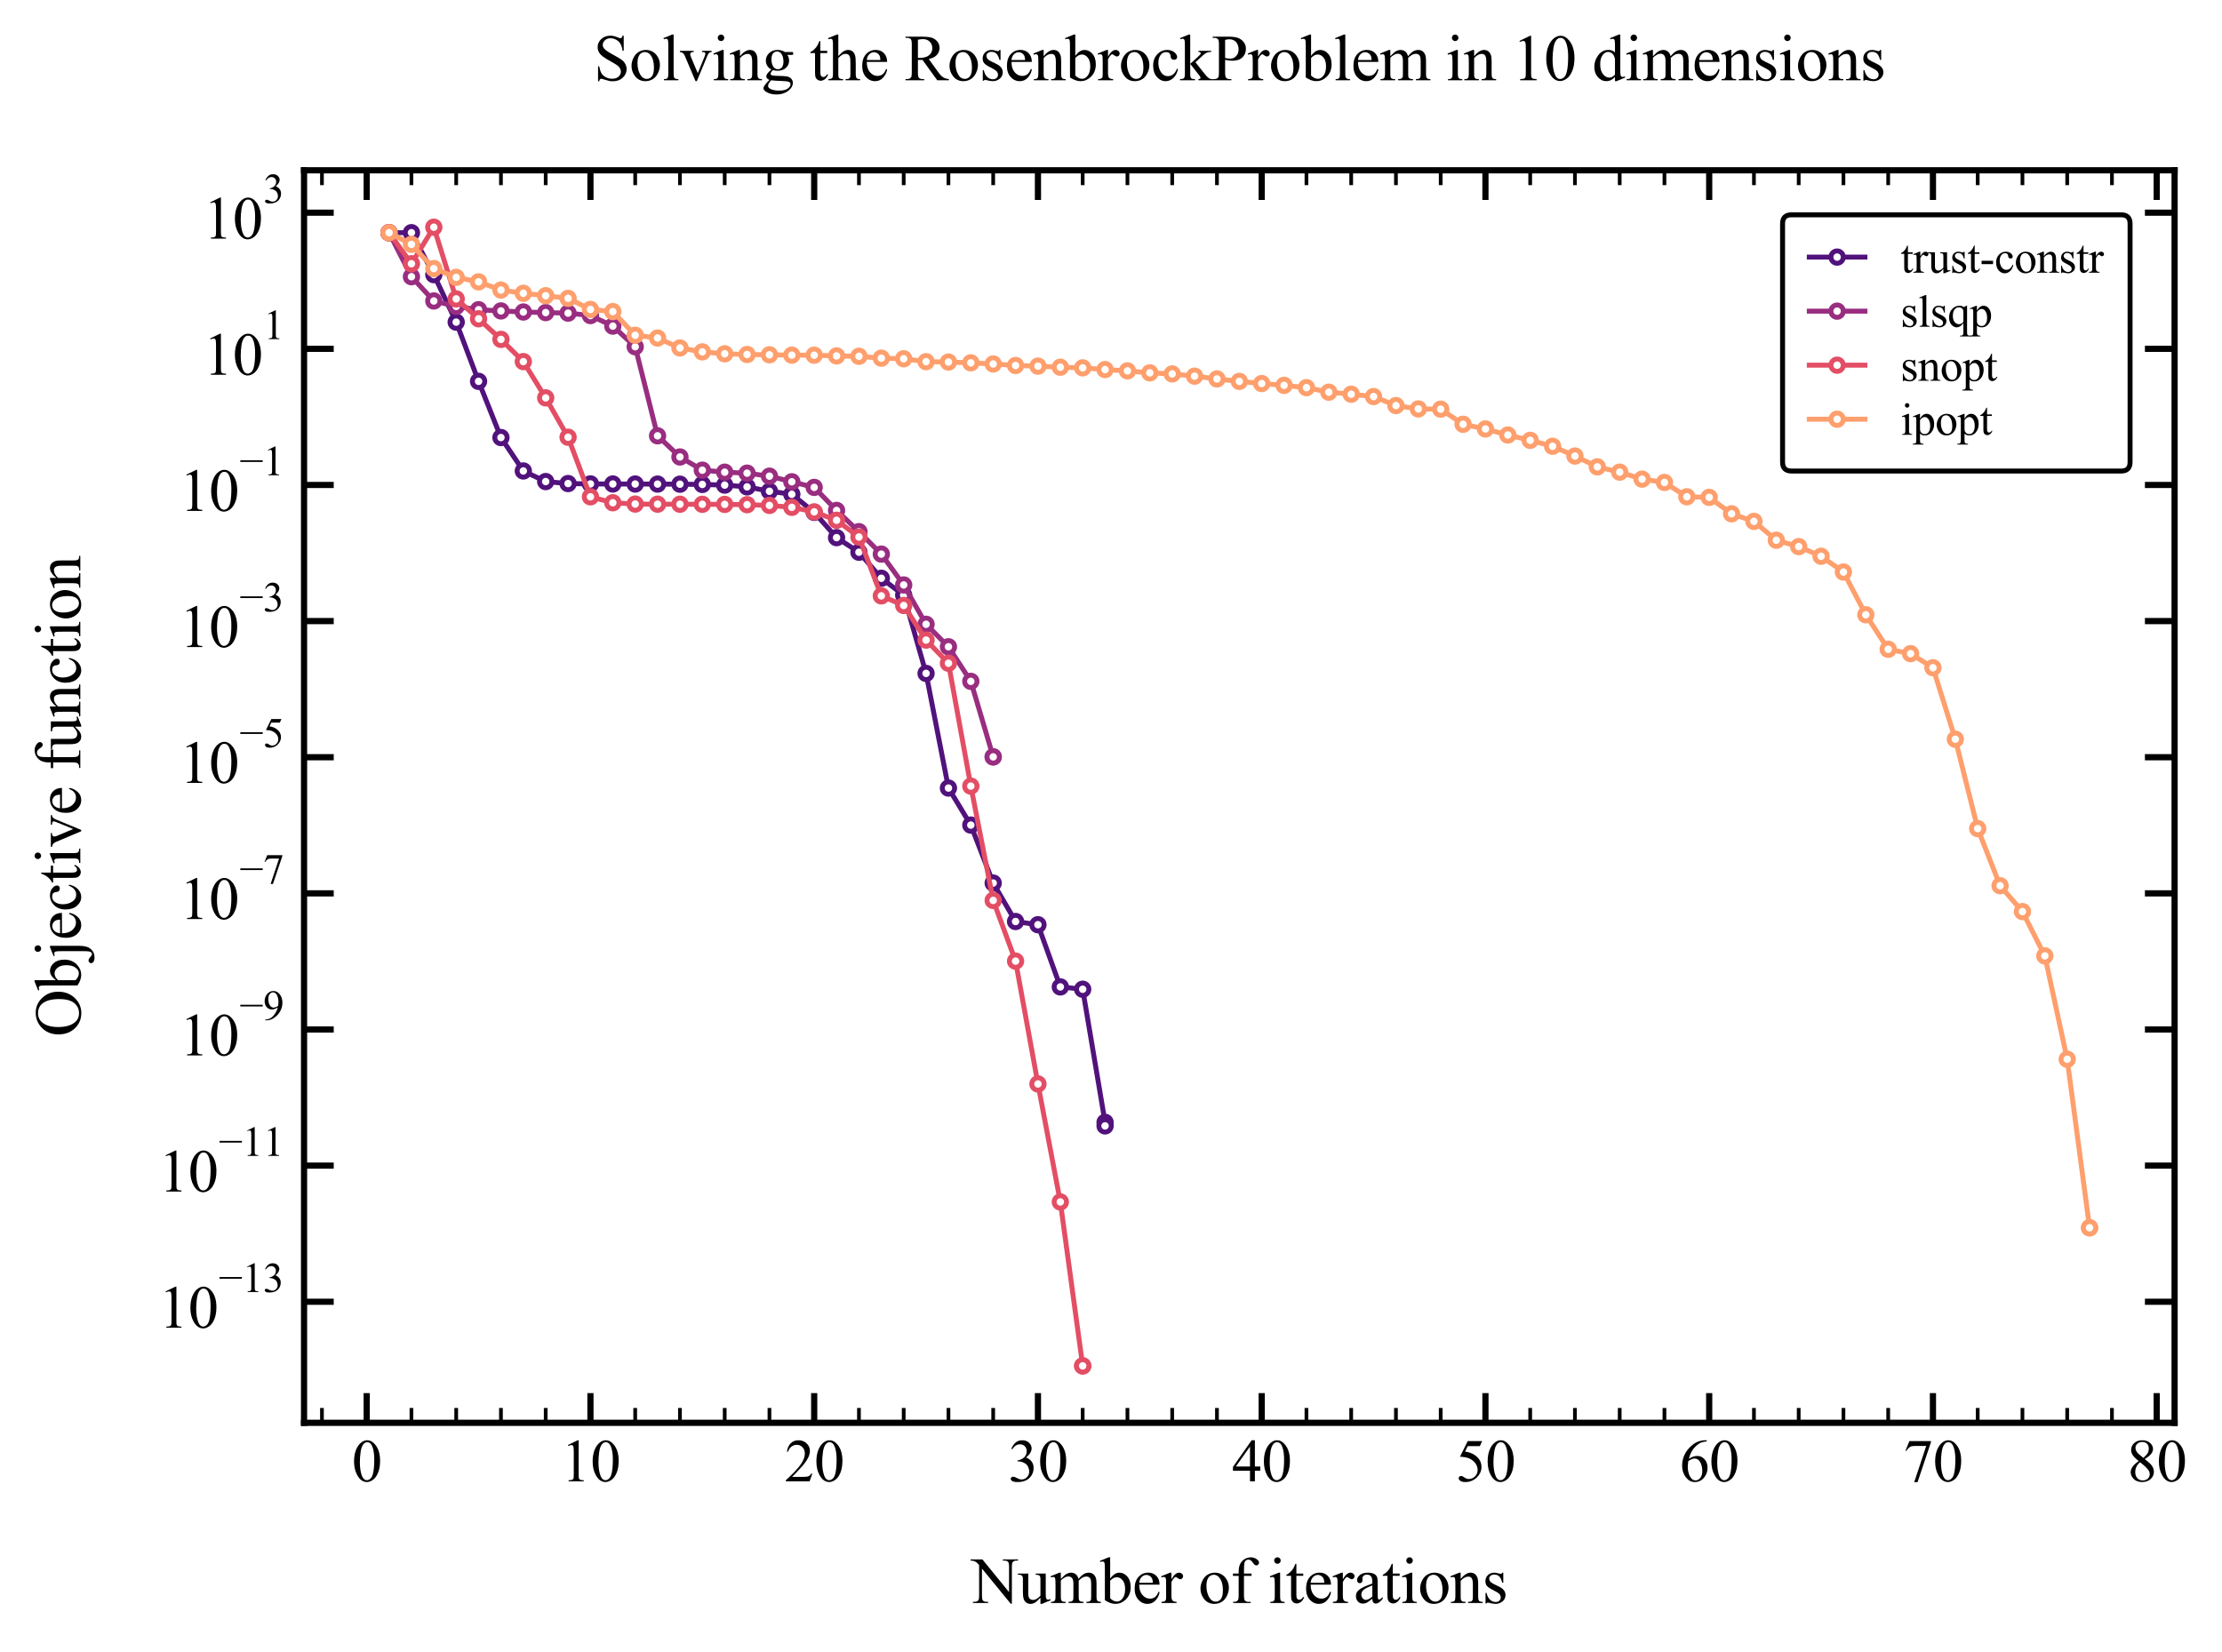 <?xml version="1.0" encoding="utf-8" standalone="no"?>
<!DOCTYPE svg PUBLIC "-//W3C//DTD SVG 1.1//EN"
  "http://www.w3.org/Graphics/SVG/1.1/DTD/svg11.dtd">
<svg xmlns:xlink="http://www.w3.org/1999/xlink" width="449.141pt" height="334.054pt" viewBox="0 0 449.141 334.054" xmlns="http://www.w3.org/2000/svg" version="1.1">
 <defs>
  <style type="text/css">*{stroke-linejoin: round; stroke-linecap: butt}</style>
 </defs>
 <g id="figure_1">
  <g id="patch_1">
   <path d="M 0 334.054 
L 449.141 334.054 
L 449.141 0 
L 0 0 
z
" style="fill: #ffffff"/>
  </g>
  <g id="axes_1">
   <g id="patch_2">
    <path d="M 61.458 287.647 
L 439.559 287.647 
L 439.559 34.427 
L 61.458 34.427 
z
" style="fill: #ffffff"/>
   </g>
   <g id="matplotlib.axis_1">
    <g id="xtick_1">
     <g id="line2d_1">
      <defs>
       <path id="m605def4b9f" d="M 0 0 
L 0 -6 
" style="stroke: #000000; stroke-width: 1.25"/>
      </defs>
      <g>
       <use xlink:href="#m605def4b9f" x="74.122" y="287.647" style="fill: #ffffff; stroke: #000000; stroke-width: 1.25"/>
      </g>
     </g>
     <g id="line2d_2">
      <defs>
       <path id="m6bace3543b" d="M 0 0 
L 0 6 
" style="stroke: #000000; stroke-width: 1.25"/>
      </defs>
      <g>
       <use xlink:href="#m6bace3543b" x="74.122" y="34.427" style="fill: #ffffff; stroke: #000000; stroke-width: 1.25"/>
      </g>
     </g>
     <g id="text_1">
      <!-- 0 -->
      <g transform="translate(71.122 299.479) scale(0.12 -0.12)">
       <defs>
        <path id="TimesNewRomanPSMT-30" d="M 231 2094 
Q 231 2819 450 3342 
Q 669 3866 1031 4122 
Q 1313 4325 1613 4325 
Q 2100 4325 2488 3828 
Q 2972 3213 2972 2159 
Q 2972 1422 2759 906 
Q 2547 391 2217 158 
Q 1888 -75 1581 -75 
Q 975 -75 572 641 
Q 231 1244 231 2094 
z
M 844 2016 
Q 844 1141 1059 588 
Q 1238 122 1591 122 
Q 1759 122 1940 273 
Q 2122 425 2216 781 
Q 2359 1319 2359 2297 
Q 2359 3022 2209 3506 
Q 2097 3866 1919 4016 
Q 1791 4119 1609 4119 
Q 1397 4119 1231 3928 
Q 1006 3669 925 3112 
Q 844 2556 844 2016 
z
" transform="scale(0.016)"/>
       </defs>
       <use xlink:href="#TimesNewRomanPSMT-30"/>
      </g>
     </g>
    </g>
    <g id="xtick_2">
     <g id="line2d_3">
      <g>
       <use xlink:href="#m605def4b9f" x="119.349" y="287.647" style="fill: #ffffff; stroke: #000000; stroke-width: 1.25"/>
      </g>
     </g>
     <g id="line2d_4">
      <g>
       <use xlink:href="#m6bace3543b" x="119.349" y="34.427" style="fill: #ffffff; stroke: #000000; stroke-width: 1.25"/>
      </g>
     </g>
     <g id="text_2">
      <!-- 10 -->
      <g transform="translate(113.349 299.479) scale(0.12 -0.12)">
       <defs>
        <path id="TimesNewRomanPSMT-31" d="M 750 3822 
L 1781 4325 
L 1884 4325 
L 1884 747 
Q 1884 391 1914 303 
Q 1944 216 2037 169 
Q 2131 122 2419 116 
L 2419 0 
L 825 0 
L 825 116 
Q 1125 122 1212 167 
Q 1300 213 1334 289 
Q 1369 366 1369 747 
L 1369 3034 
Q 1369 3497 1338 3628 
Q 1316 3728 1258 3775 
Q 1200 3822 1119 3822 
Q 1003 3822 797 3725 
L 750 3822 
z
" transform="scale(0.016)"/>
       </defs>
       <use xlink:href="#TimesNewRomanPSMT-31"/>
       <use xlink:href="#TimesNewRomanPSMT-30" x="50"/>
      </g>
     </g>
    </g>
    <g id="xtick_3">
     <g id="line2d_5">
      <g>
       <use xlink:href="#m605def4b9f" x="164.576" y="287.647" style="fill: #ffffff; stroke: #000000; stroke-width: 1.25"/>
      </g>
     </g>
     <g id="line2d_6">
      <g>
       <use xlink:href="#m6bace3543b" x="164.576" y="34.427" style="fill: #ffffff; stroke: #000000; stroke-width: 1.25"/>
      </g>
     </g>
     <g id="text_3">
      <!-- 20 -->
      <g transform="translate(158.576 299.479) scale(0.12 -0.12)">
       <defs>
        <path id="TimesNewRomanPSMT-32" d="M 2934 816 
L 2638 0 
L 138 0 
L 138 116 
Q 1241 1122 1691 1759 
Q 2141 2397 2141 2925 
Q 2141 3328 1894 3587 
Q 1647 3847 1303 3847 
Q 991 3847 742 3664 
Q 494 3481 375 3128 
L 259 3128 
Q 338 3706 661 4015 
Q 984 4325 1469 4325 
Q 1984 4325 2329 3994 
Q 2675 3663 2675 3213 
Q 2675 2891 2525 2569 
Q 2294 2063 1775 1497 
Q 997 647 803 472 
L 1909 472 
Q 2247 472 2383 497 
Q 2519 522 2628 598 
Q 2738 675 2819 816 
L 2934 816 
z
" transform="scale(0.016)"/>
       </defs>
       <use xlink:href="#TimesNewRomanPSMT-32"/>
       <use xlink:href="#TimesNewRomanPSMT-30" x="50"/>
      </g>
     </g>
    </g>
    <g id="xtick_4">
     <g id="line2d_7">
      <g>
       <use xlink:href="#m605def4b9f" x="209.804" y="287.647" style="fill: #ffffff; stroke: #000000; stroke-width: 1.25"/>
      </g>
     </g>
     <g id="line2d_8">
      <g>
       <use xlink:href="#m6bace3543b" x="209.804" y="34.427" style="fill: #ffffff; stroke: #000000; stroke-width: 1.25"/>
      </g>
     </g>
     <g id="text_4">
      <!-- 30 -->
      <g transform="translate(203.804 299.479) scale(0.12 -0.12)">
       <defs>
        <path id="TimesNewRomanPSMT-33" d="M 325 3431 
Q 506 3859 782 4092 
Q 1059 4325 1472 4325 
Q 1981 4325 2253 3994 
Q 2459 3747 2459 3466 
Q 2459 3003 1878 2509 
Q 2269 2356 2469 2072 
Q 2669 1788 2669 1403 
Q 2669 853 2319 450 
Q 1863 -75 997 -75 
Q 569 -75 414 31 
Q 259 138 259 259 
Q 259 350 332 419 
Q 406 488 509 488 
Q 588 488 669 463 
Q 722 447 909 348 
Q 1097 250 1169 231 
Q 1284 197 1416 197 
Q 1734 197 1970 444 
Q 2206 691 2206 1028 
Q 2206 1275 2097 1509 
Q 2016 1684 1919 1775 
Q 1784 1900 1550 2001 
Q 1316 2103 1072 2103 
L 972 2103 
L 972 2197 
Q 1219 2228 1467 2375 
Q 1716 2522 1828 2728 
Q 1941 2934 1941 3181 
Q 1941 3503 1739 3701 
Q 1538 3900 1238 3900 
Q 753 3900 428 3381 
L 325 3431 
z
" transform="scale(0.016)"/>
       </defs>
       <use xlink:href="#TimesNewRomanPSMT-33"/>
       <use xlink:href="#TimesNewRomanPSMT-30" x="50"/>
      </g>
     </g>
    </g>
    <g id="xtick_5">
     <g id="line2d_9">
      <g>
       <use xlink:href="#m605def4b9f" x="255.031" y="287.647" style="fill: #ffffff; stroke: #000000; stroke-width: 1.25"/>
      </g>
     </g>
     <g id="line2d_10">
      <g>
       <use xlink:href="#m6bace3543b" x="255.031" y="34.427" style="fill: #ffffff; stroke: #000000; stroke-width: 1.25"/>
      </g>
     </g>
     <g id="text_5">
      <!-- 40 -->
      <g transform="translate(249.031 299.479) scale(0.12 -0.12)">
       <defs>
        <path id="TimesNewRomanPSMT-34" d="M 2978 1563 
L 2978 1119 
L 2409 1119 
L 2409 0 
L 1894 0 
L 1894 1119 
L 100 1119 
L 100 1519 
L 2066 4325 
L 2409 4325 
L 2409 1563 
L 2978 1563 
z
M 1894 1563 
L 1894 3666 
L 406 1563 
L 1894 1563 
z
" transform="scale(0.016)"/>
       </defs>
       <use xlink:href="#TimesNewRomanPSMT-34"/>
       <use xlink:href="#TimesNewRomanPSMT-30" x="50"/>
      </g>
     </g>
    </g>
    <g id="xtick_6">
     <g id="line2d_11">
      <g>
       <use xlink:href="#m605def4b9f" x="300.258" y="287.647" style="fill: #ffffff; stroke: #000000; stroke-width: 1.25"/>
      </g>
     </g>
     <g id="line2d_12">
      <g>
       <use xlink:href="#m6bace3543b" x="300.258" y="34.427" style="fill: #ffffff; stroke: #000000; stroke-width: 1.25"/>
      </g>
     </g>
     <g id="text_6">
      <!-- 50 -->
      <g transform="translate(294.258 299.479) scale(0.12 -0.12)">
       <defs>
        <path id="TimesNewRomanPSMT-35" d="M 2778 4238 
L 2534 3706 
L 1259 3706 
L 981 3138 
Q 1809 3016 2294 2522 
Q 2709 2097 2709 1522 
Q 2709 1188 2573 903 
Q 2438 619 2231 419 
Q 2025 219 1772 97 
Q 1413 -75 1034 -75 
Q 653 -75 479 54 
Q 306 184 306 341 
Q 306 428 378 495 
Q 450 563 559 563 
Q 641 563 702 538 
Q 763 513 909 409 
Q 1144 247 1384 247 
Q 1750 247 2026 523 
Q 2303 800 2303 1197 
Q 2303 1581 2056 1914 
Q 1809 2247 1375 2428 
Q 1034 2569 447 2591 
L 1259 4238 
L 2778 4238 
z
" transform="scale(0.016)"/>
       </defs>
       <use xlink:href="#TimesNewRomanPSMT-35"/>
       <use xlink:href="#TimesNewRomanPSMT-30" x="50"/>
      </g>
     </g>
    </g>
    <g id="xtick_7">
     <g id="line2d_13">
      <g>
       <use xlink:href="#m605def4b9f" x="345.486" y="287.647" style="fill: #ffffff; stroke: #000000; stroke-width: 1.25"/>
      </g>
     </g>
     <g id="line2d_14">
      <g>
       <use xlink:href="#m6bace3543b" x="345.486" y="34.427" style="fill: #ffffff; stroke: #000000; stroke-width: 1.25"/>
      </g>
     </g>
     <g id="text_7">
      <!-- 60 -->
      <g transform="translate(339.486 299.479) scale(0.12 -0.12)">
       <defs>
        <path id="TimesNewRomanPSMT-36" d="M 2869 4325 
L 2869 4209 
Q 2456 4169 2195 4045 
Q 1934 3922 1679 3669 
Q 1425 3416 1258 3105 
Q 1091 2794 978 2366 
Q 1428 2675 1881 2675 
Q 2316 2675 2634 2325 
Q 2953 1975 2953 1425 
Q 2953 894 2631 456 
Q 2244 -75 1606 -75 
Q 1172 -75 869 213 
Q 275 772 275 1663 
Q 275 2231 503 2743 
Q 731 3256 1154 3653 
Q 1578 4050 1965 4187 
Q 2353 4325 2688 4325 
L 2869 4325 
z
M 925 2138 
Q 869 1716 869 1456 
Q 869 1156 980 804 
Q 1091 453 1309 247 
Q 1469 100 1697 100 
Q 1969 100 2183 356 
Q 2397 613 2397 1088 
Q 2397 1622 2184 2012 
Q 1972 2403 1581 2403 
Q 1463 2403 1327 2353 
Q 1191 2303 925 2138 
z
" transform="scale(0.016)"/>
       </defs>
       <use xlink:href="#TimesNewRomanPSMT-36"/>
       <use xlink:href="#TimesNewRomanPSMT-30" x="50"/>
      </g>
     </g>
    </g>
    <g id="xtick_8">
     <g id="line2d_15">
      <g>
       <use xlink:href="#m605def4b9f" x="390.713" y="287.647" style="fill: #ffffff; stroke: #000000; stroke-width: 1.25"/>
      </g>
     </g>
     <g id="line2d_16">
      <g>
       <use xlink:href="#m6bace3543b" x="390.713" y="34.427" style="fill: #ffffff; stroke: #000000; stroke-width: 1.25"/>
      </g>
     </g>
     <g id="text_8">
      <!-- 70 -->
      <g transform="translate(384.713 299.479) scale(0.12 -0.12)">
       <defs>
        <path id="TimesNewRomanPSMT-37" d="M 644 4238 
L 2916 4238 
L 2916 4119 
L 1503 -88 
L 1153 -88 
L 2419 3728 
L 1253 3728 
Q 900 3728 750 3644 
Q 488 3500 328 3200 
L 238 3234 
L 644 4238 
z
" transform="scale(0.016)"/>
       </defs>
       <use xlink:href="#TimesNewRomanPSMT-37"/>
       <use xlink:href="#TimesNewRomanPSMT-30" x="50"/>
      </g>
     </g>
    </g>
    <g id="xtick_9">
     <g id="line2d_17">
      <g>
       <use xlink:href="#m605def4b9f" x="435.941" y="287.647" style="fill: #ffffff; stroke: #000000; stroke-width: 1.25"/>
      </g>
     </g>
     <g id="line2d_18">
      <g>
       <use xlink:href="#m6bace3543b" x="435.941" y="34.427" style="fill: #ffffff; stroke: #000000; stroke-width: 1.25"/>
      </g>
     </g>
     <g id="text_9">
      <!-- 80 -->
      <g transform="translate(429.941 299.479) scale(0.12 -0.12)">
       <defs>
        <path id="TimesNewRomanPSMT-38" d="M 1228 2134 
Q 725 2547 579 2797 
Q 434 3047 434 3316 
Q 434 3728 753 4026 
Q 1072 4325 1600 4325 
Q 2113 4325 2425 4047 
Q 2738 3769 2738 3413 
Q 2738 3175 2569 2928 
Q 2400 2681 1866 2347 
Q 2416 1922 2594 1678 
Q 2831 1359 2831 1006 
Q 2831 559 2490 242 
Q 2150 -75 1597 -75 
Q 994 -75 656 303 
Q 388 606 388 966 
Q 388 1247 577 1523 
Q 766 1800 1228 2134 
z
M 1719 2469 
Q 2094 2806 2194 3001 
Q 2294 3197 2294 3444 
Q 2294 3772 2109 3958 
Q 1925 4144 1606 4144 
Q 1288 4144 1088 3959 
Q 888 3775 888 3528 
Q 888 3366 970 3203 
Q 1053 3041 1206 2894 
L 1719 2469 
z
M 1375 2016 
Q 1116 1797 991 1539 
Q 866 1281 866 981 
Q 866 578 1086 336 
Q 1306 94 1647 94 
Q 1984 94 2187 284 
Q 2391 475 2391 747 
Q 2391 972 2272 1150 
Q 2050 1481 1375 2016 
z
" transform="scale(0.016)"/>
       </defs>
       <use xlink:href="#TimesNewRomanPSMT-38"/>
       <use xlink:href="#TimesNewRomanPSMT-30" x="50"/>
      </g>
     </g>
    </g>
    <g id="xtick_10">
     <g id="line2d_19">
      <defs>
       <path id="m719b757948" d="M 0 0 
L 0 -3 
" style="stroke: #000000; stroke-width: 0.75"/>
      </defs>
      <g>
       <use xlink:href="#m719b757948" x="65.076" y="287.647" style="fill: #ffffff; stroke: #000000; stroke-width: 0.75"/>
      </g>
     </g>
     <g id="line2d_20">
      <defs>
       <path id="maac798cbaf" d="M 0 0 
L 0 3 
" style="stroke: #000000; stroke-width: 0.75"/>
      </defs>
      <g>
       <use xlink:href="#maac798cbaf" x="65.076" y="34.427" style="fill: #ffffff; stroke: #000000; stroke-width: 0.75"/>
      </g>
     </g>
    </g>
    <g id="xtick_11">
     <g id="line2d_21">
      <g>
       <use xlink:href="#m719b757948" x="83.167" y="287.647" style="fill: #ffffff; stroke: #000000; stroke-width: 0.75"/>
      </g>
     </g>
     <g id="line2d_22">
      <g>
       <use xlink:href="#maac798cbaf" x="83.167" y="34.427" style="fill: #ffffff; stroke: #000000; stroke-width: 0.75"/>
      </g>
     </g>
    </g>
    <g id="xtick_12">
     <g id="line2d_23">
      <g>
       <use xlink:href="#m719b757948" x="92.213" y="287.647" style="fill: #ffffff; stroke: #000000; stroke-width: 0.75"/>
      </g>
     </g>
     <g id="line2d_24">
      <g>
       <use xlink:href="#maac798cbaf" x="92.213" y="34.427" style="fill: #ffffff; stroke: #000000; stroke-width: 0.75"/>
      </g>
     </g>
    </g>
    <g id="xtick_13">
     <g id="line2d_25">
      <g>
       <use xlink:href="#m719b757948" x="101.258" y="287.647" style="fill: #ffffff; stroke: #000000; stroke-width: 0.75"/>
      </g>
     </g>
     <g id="line2d_26">
      <g>
       <use xlink:href="#maac798cbaf" x="101.258" y="34.427" style="fill: #ffffff; stroke: #000000; stroke-width: 0.75"/>
      </g>
     </g>
    </g>
    <g id="xtick_14">
     <g id="line2d_27">
      <g>
       <use xlink:href="#m719b757948" x="110.304" y="287.647" style="fill: #ffffff; stroke: #000000; stroke-width: 0.75"/>
      </g>
     </g>
     <g id="line2d_28">
      <g>
       <use xlink:href="#maac798cbaf" x="110.304" y="34.427" style="fill: #ffffff; stroke: #000000; stroke-width: 0.75"/>
      </g>
     </g>
    </g>
    <g id="xtick_15">
     <g id="line2d_29">
      <g>
       <use xlink:href="#m719b757948" x="128.395" y="287.647" style="fill: #ffffff; stroke: #000000; stroke-width: 0.75"/>
      </g>
     </g>
     <g id="line2d_30">
      <g>
       <use xlink:href="#maac798cbaf" x="128.395" y="34.427" style="fill: #ffffff; stroke: #000000; stroke-width: 0.75"/>
      </g>
     </g>
    </g>
    <g id="xtick_16">
     <g id="line2d_31">
      <g>
       <use xlink:href="#m719b757948" x="137.44" y="287.647" style="fill: #ffffff; stroke: #000000; stroke-width: 0.75"/>
      </g>
     </g>
     <g id="line2d_32">
      <g>
       <use xlink:href="#maac798cbaf" x="137.44" y="34.427" style="fill: #ffffff; stroke: #000000; stroke-width: 0.75"/>
      </g>
     </g>
    </g>
    <g id="xtick_17">
     <g id="line2d_33">
      <g>
       <use xlink:href="#m719b757948" x="146.486" y="287.647" style="fill: #ffffff; stroke: #000000; stroke-width: 0.75"/>
      </g>
     </g>
     <g id="line2d_34">
      <g>
       <use xlink:href="#maac798cbaf" x="146.486" y="34.427" style="fill: #ffffff; stroke: #000000; stroke-width: 0.75"/>
      </g>
     </g>
    </g>
    <g id="xtick_18">
     <g id="line2d_35">
      <g>
       <use xlink:href="#m719b757948" x="155.531" y="287.647" style="fill: #ffffff; stroke: #000000; stroke-width: 0.75"/>
      </g>
     </g>
     <g id="line2d_36">
      <g>
       <use xlink:href="#maac798cbaf" x="155.531" y="34.427" style="fill: #ffffff; stroke: #000000; stroke-width: 0.75"/>
      </g>
     </g>
    </g>
    <g id="xtick_19">
     <g id="line2d_37">
      <g>
       <use xlink:href="#m719b757948" x="173.622" y="287.647" style="fill: #ffffff; stroke: #000000; stroke-width: 0.75"/>
      </g>
     </g>
     <g id="line2d_38">
      <g>
       <use xlink:href="#maac798cbaf" x="173.622" y="34.427" style="fill: #ffffff; stroke: #000000; stroke-width: 0.75"/>
      </g>
     </g>
    </g>
    <g id="xtick_20">
     <g id="line2d_39">
      <g>
       <use xlink:href="#m719b757948" x="182.667" y="287.647" style="fill: #ffffff; stroke: #000000; stroke-width: 0.75"/>
      </g>
     </g>
     <g id="line2d_40">
      <g>
       <use xlink:href="#maac798cbaf" x="182.667" y="34.427" style="fill: #ffffff; stroke: #000000; stroke-width: 0.75"/>
      </g>
     </g>
    </g>
    <g id="xtick_21">
     <g id="line2d_41">
      <g>
       <use xlink:href="#m719b757948" x="191.713" y="287.647" style="fill: #ffffff; stroke: #000000; stroke-width: 0.75"/>
      </g>
     </g>
     <g id="line2d_42">
      <g>
       <use xlink:href="#maac798cbaf" x="191.713" y="34.427" style="fill: #ffffff; stroke: #000000; stroke-width: 0.75"/>
      </g>
     </g>
    </g>
    <g id="xtick_22">
     <g id="line2d_43">
      <g>
       <use xlink:href="#m719b757948" x="200.758" y="287.647" style="fill: #ffffff; stroke: #000000; stroke-width: 0.75"/>
      </g>
     </g>
     <g id="line2d_44">
      <g>
       <use xlink:href="#maac798cbaf" x="200.758" y="34.427" style="fill: #ffffff; stroke: #000000; stroke-width: 0.75"/>
      </g>
     </g>
    </g>
    <g id="xtick_23">
     <g id="line2d_45">
      <g>
       <use xlink:href="#m719b757948" x="218.849" y="287.647" style="fill: #ffffff; stroke: #000000; stroke-width: 0.75"/>
      </g>
     </g>
     <g id="line2d_46">
      <g>
       <use xlink:href="#maac798cbaf" x="218.849" y="34.427" style="fill: #ffffff; stroke: #000000; stroke-width: 0.75"/>
      </g>
     </g>
    </g>
    <g id="xtick_24">
     <g id="line2d_47">
      <g>
       <use xlink:href="#m719b757948" x="227.895" y="287.647" style="fill: #ffffff; stroke: #000000; stroke-width: 0.75"/>
      </g>
     </g>
     <g id="line2d_48">
      <g>
       <use xlink:href="#maac798cbaf" x="227.895" y="34.427" style="fill: #ffffff; stroke: #000000; stroke-width: 0.75"/>
      </g>
     </g>
    </g>
    <g id="xtick_25">
     <g id="line2d_49">
      <g>
       <use xlink:href="#m719b757948" x="236.94" y="287.647" style="fill: #ffffff; stroke: #000000; stroke-width: 0.75"/>
      </g>
     </g>
     <g id="line2d_50">
      <g>
       <use xlink:href="#maac798cbaf" x="236.94" y="34.427" style="fill: #ffffff; stroke: #000000; stroke-width: 0.75"/>
      </g>
     </g>
    </g>
    <g id="xtick_26">
     <g id="line2d_51">
      <g>
       <use xlink:href="#m719b757948" x="245.986" y="287.647" style="fill: #ffffff; stroke: #000000; stroke-width: 0.75"/>
      </g>
     </g>
     <g id="line2d_52">
      <g>
       <use xlink:href="#maac798cbaf" x="245.986" y="34.427" style="fill: #ffffff; stroke: #000000; stroke-width: 0.75"/>
      </g>
     </g>
    </g>
    <g id="xtick_27">
     <g id="line2d_53">
      <g>
       <use xlink:href="#m719b757948" x="264.077" y="287.647" style="fill: #ffffff; stroke: #000000; stroke-width: 0.75"/>
      </g>
     </g>
     <g id="line2d_54">
      <g>
       <use xlink:href="#maac798cbaf" x="264.077" y="34.427" style="fill: #ffffff; stroke: #000000; stroke-width: 0.75"/>
      </g>
     </g>
    </g>
    <g id="xtick_28">
     <g id="line2d_55">
      <g>
       <use xlink:href="#m719b757948" x="273.122" y="287.647" style="fill: #ffffff; stroke: #000000; stroke-width: 0.75"/>
      </g>
     </g>
     <g id="line2d_56">
      <g>
       <use xlink:href="#maac798cbaf" x="273.122" y="34.427" style="fill: #ffffff; stroke: #000000; stroke-width: 0.75"/>
      </g>
     </g>
    </g>
    <g id="xtick_29">
     <g id="line2d_57">
      <g>
       <use xlink:href="#m719b757948" x="282.168" y="287.647" style="fill: #ffffff; stroke: #000000; stroke-width: 0.75"/>
      </g>
     </g>
     <g id="line2d_58">
      <g>
       <use xlink:href="#maac798cbaf" x="282.168" y="34.427" style="fill: #ffffff; stroke: #000000; stroke-width: 0.75"/>
      </g>
     </g>
    </g>
    <g id="xtick_30">
     <g id="line2d_59">
      <g>
       <use xlink:href="#m719b757948" x="291.213" y="287.647" style="fill: #ffffff; stroke: #000000; stroke-width: 0.75"/>
      </g>
     </g>
     <g id="line2d_60">
      <g>
       <use xlink:href="#maac798cbaf" x="291.213" y="34.427" style="fill: #ffffff; stroke: #000000; stroke-width: 0.75"/>
      </g>
     </g>
    </g>
    <g id="xtick_31">
     <g id="line2d_61">
      <g>
       <use xlink:href="#m719b757948" x="309.304" y="287.647" style="fill: #ffffff; stroke: #000000; stroke-width: 0.75"/>
      </g>
     </g>
     <g id="line2d_62">
      <g>
       <use xlink:href="#maac798cbaf" x="309.304" y="34.427" style="fill: #ffffff; stroke: #000000; stroke-width: 0.75"/>
      </g>
     </g>
    </g>
    <g id="xtick_32">
     <g id="line2d_63">
      <g>
       <use xlink:href="#m719b757948" x="318.349" y="287.647" style="fill: #ffffff; stroke: #000000; stroke-width: 0.75"/>
      </g>
     </g>
     <g id="line2d_64">
      <g>
       <use xlink:href="#maac798cbaf" x="318.349" y="34.427" style="fill: #ffffff; stroke: #000000; stroke-width: 0.75"/>
      </g>
     </g>
    </g>
    <g id="xtick_33">
     <g id="line2d_65">
      <g>
       <use xlink:href="#m719b757948" x="327.395" y="287.647" style="fill: #ffffff; stroke: #000000; stroke-width: 0.75"/>
      </g>
     </g>
     <g id="line2d_66">
      <g>
       <use xlink:href="#maac798cbaf" x="327.395" y="34.427" style="fill: #ffffff; stroke: #000000; stroke-width: 0.75"/>
      </g>
     </g>
    </g>
    <g id="xtick_34">
     <g id="line2d_67">
      <g>
       <use xlink:href="#m719b757948" x="336.44" y="287.647" style="fill: #ffffff; stroke: #000000; stroke-width: 0.75"/>
      </g>
     </g>
     <g id="line2d_68">
      <g>
       <use xlink:href="#maac798cbaf" x="336.44" y="34.427" style="fill: #ffffff; stroke: #000000; stroke-width: 0.75"/>
      </g>
     </g>
    </g>
    <g id="xtick_35">
     <g id="line2d_69">
      <g>
       <use xlink:href="#m719b757948" x="354.531" y="287.647" style="fill: #ffffff; stroke: #000000; stroke-width: 0.75"/>
      </g>
     </g>
     <g id="line2d_70">
      <g>
       <use xlink:href="#maac798cbaf" x="354.531" y="34.427" style="fill: #ffffff; stroke: #000000; stroke-width: 0.75"/>
      </g>
     </g>
    </g>
    <g id="xtick_36">
     <g id="line2d_71">
      <g>
       <use xlink:href="#m719b757948" x="363.577" y="287.647" style="fill: #ffffff; stroke: #000000; stroke-width: 0.75"/>
      </g>
     </g>
     <g id="line2d_72">
      <g>
       <use xlink:href="#maac798cbaf" x="363.577" y="34.427" style="fill: #ffffff; stroke: #000000; stroke-width: 0.75"/>
      </g>
     </g>
    </g>
    <g id="xtick_37">
     <g id="line2d_73">
      <g>
       <use xlink:href="#m719b757948" x="372.622" y="287.647" style="fill: #ffffff; stroke: #000000; stroke-width: 0.75"/>
      </g>
     </g>
     <g id="line2d_74">
      <g>
       <use xlink:href="#maac798cbaf" x="372.622" y="34.427" style="fill: #ffffff; stroke: #000000; stroke-width: 0.75"/>
      </g>
     </g>
    </g>
    <g id="xtick_38">
     <g id="line2d_75">
      <g>
       <use xlink:href="#m719b757948" x="381.668" y="287.647" style="fill: #ffffff; stroke: #000000; stroke-width: 0.75"/>
      </g>
     </g>
     <g id="line2d_76">
      <g>
       <use xlink:href="#maac798cbaf" x="381.668" y="34.427" style="fill: #ffffff; stroke: #000000; stroke-width: 0.75"/>
      </g>
     </g>
    </g>
    <g id="xtick_39">
     <g id="line2d_77">
      <g>
       <use xlink:href="#m719b757948" x="399.759" y="287.647" style="fill: #ffffff; stroke: #000000; stroke-width: 0.75"/>
      </g>
     </g>
     <g id="line2d_78">
      <g>
       <use xlink:href="#maac798cbaf" x="399.759" y="34.427" style="fill: #ffffff; stroke: #000000; stroke-width: 0.75"/>
      </g>
     </g>
    </g>
    <g id="xtick_40">
     <g id="line2d_79">
      <g>
       <use xlink:href="#m719b757948" x="408.804" y="287.647" style="fill: #ffffff; stroke: #000000; stroke-width: 0.75"/>
      </g>
     </g>
     <g id="line2d_80">
      <g>
       <use xlink:href="#maac798cbaf" x="408.804" y="34.427" style="fill: #ffffff; stroke: #000000; stroke-width: 0.75"/>
      </g>
     </g>
    </g>
    <g id="xtick_41">
     <g id="line2d_81">
      <g>
       <use xlink:href="#m719b757948" x="417.85" y="287.647" style="fill: #ffffff; stroke: #000000; stroke-width: 0.75"/>
      </g>
     </g>
     <g id="line2d_82">
      <g>
       <use xlink:href="#maac798cbaf" x="417.85" y="34.427" style="fill: #ffffff; stroke: #000000; stroke-width: 0.75"/>
      </g>
     </g>
    </g>
    <g id="xtick_42">
     <g id="line2d_83">
      <g>
       <use xlink:href="#m719b757948" x="426.895" y="287.647" style="fill: #ffffff; stroke: #000000; stroke-width: 0.75"/>
      </g>
     </g>
     <g id="line2d_84">
      <g>
       <use xlink:href="#maac798cbaf" x="426.895" y="34.427" style="fill: #ffffff; stroke: #000000; stroke-width: 0.75"/>
      </g>
     </g>
    </g>
    <g id="text_10">
     <!-- Number of iterations -->
     <g transform="translate(196.356 324.073) scale(0.13 -0.13)">
      <defs>
       <path id="TimesNewRomanPSMT-4e" d="M -84 4238 
L 1066 4238 
L 3656 1059 
L 3656 3503 
Q 3656 3894 3569 3991 
Q 3453 4122 3203 4122 
L 3056 4122 
L 3056 4238 
L 4531 4238 
L 4531 4122 
L 4381 4122 
Q 4113 4122 4000 3959 
Q 3931 3859 3931 3503 
L 3931 -69 
L 3819 -69 
L 1025 3344 
L 1025 734 
Q 1025 344 1109 247 
Q 1228 116 1475 116 
L 1625 116 
L 1625 0 
L 150 0 
L 150 116 
L 297 116 
Q 569 116 681 278 
Q 750 378 750 734 
L 750 3681 
Q 566 3897 470 3965 
Q 375 4034 191 4094 
Q 100 4122 -84 4122 
L -84 4238 
z
" transform="scale(0.016)"/>
       <path id="TimesNewRomanPSMT-75" d="M 2709 2863 
L 2709 1128 
Q 2709 631 2732 520 
Q 2756 409 2807 365 
Q 2859 322 2928 322 
Q 3025 322 3147 375 
L 3191 266 
L 2334 -88 
L 2194 -88 
L 2194 519 
Q 1825 119 1631 15 
Q 1438 -88 1222 -88 
Q 981 -88 804 51 
Q 628 191 559 409 
Q 491 628 491 1028 
L 491 2306 
Q 491 2509 447 2587 
Q 403 2666 317 2708 
Q 231 2750 6 2747 
L 6 2863 
L 1009 2863 
L 1009 947 
Q 1009 547 1148 422 
Q 1288 297 1484 297 
Q 1619 297 1789 381 
Q 1959 466 2194 703 
L 2194 2325 
Q 2194 2569 2105 2655 
Q 2016 2741 1734 2747 
L 1734 2863 
L 2709 2863 
z
" transform="scale(0.016)"/>
       <path id="TimesNewRomanPSMT-6d" d="M 1050 2338 
Q 1363 2650 1419 2697 
Q 1559 2816 1721 2881 
Q 1884 2947 2044 2947 
Q 2313 2947 2506 2790 
Q 2700 2634 2766 2338 
Q 3088 2713 3309 2830 
Q 3531 2947 3766 2947 
Q 3994 2947 4170 2830 
Q 4347 2713 4450 2447 
Q 4519 2266 4519 1878 
L 4519 647 
Q 4519 378 4559 278 
Q 4591 209 4675 161 
Q 4759 113 4950 113 
L 4950 0 
L 3538 0 
L 3538 113 
L 3597 113 
Q 3781 113 3884 184 
Q 3956 234 3988 344 
Q 4000 397 4000 647 
L 4000 1878 
Q 4000 2228 3916 2372 
Q 3794 2572 3525 2572 
Q 3359 2572 3192 2489 
Q 3025 2406 2788 2181 
L 2781 2147 
L 2788 2013 
L 2788 647 
Q 2788 353 2820 281 
Q 2853 209 2943 161 
Q 3034 113 3253 113 
L 3253 0 
L 1806 0 
L 1806 113 
Q 2044 113 2133 169 
Q 2222 225 2256 338 
Q 2272 391 2272 647 
L 2272 1878 
Q 2272 2228 2169 2381 
Q 2031 2581 1784 2581 
Q 1616 2581 1450 2491 
Q 1191 2353 1050 2181 
L 1050 647 
Q 1050 366 1089 281 
Q 1128 197 1204 155 
Q 1281 113 1516 113 
L 1516 0 
L 100 0 
L 100 113 
Q 297 113 375 155 
Q 453 197 493 289 
Q 534 381 534 647 
L 534 1741 
Q 534 2213 506 2350 
Q 484 2453 437 2492 
Q 391 2531 309 2531 
Q 222 2531 100 2484 
L 53 2597 
L 916 2947 
L 1050 2947 
L 1050 2338 
z
" transform="scale(0.016)"/>
       <path id="TimesNewRomanPSMT-62" d="M 984 2369 
Q 1400 2947 1881 2947 
Q 2322 2947 2650 2570 
Q 2978 2194 2978 1541 
Q 2978 778 2472 313 
Q 2038 -88 1503 -88 
Q 1253 -88 995 3 
Q 738 94 469 275 
L 469 3241 
Q 469 3728 445 3840 
Q 422 3953 372 3993 
Q 322 4034 247 4034 
Q 159 4034 28 3984 
L -16 4094 
L 844 4444 
L 984 4444 
L 984 2369 
z
M 984 2169 
L 984 456 
Q 1144 300 1314 220 
Q 1484 141 1663 141 
Q 1947 141 2192 453 
Q 2438 766 2438 1363 
Q 2438 1913 2192 2208 
Q 1947 2503 1634 2503 
Q 1469 2503 1303 2419 
Q 1178 2356 984 2169 
z
" transform="scale(0.016)"/>
       <path id="TimesNewRomanPSMT-65" d="M 681 1784 
Q 678 1147 991 784 
Q 1303 422 1725 422 
Q 2006 422 2214 576 
Q 2422 731 2563 1106 
L 2659 1044 
Q 2594 616 2278 264 
Q 1963 -88 1488 -88 
Q 972 -88 605 314 
Q 238 716 238 1394 
Q 238 2128 614 2539 
Q 991 2950 1559 2950 
Q 2041 2950 2350 2633 
Q 2659 2316 2659 1784 
L 681 1784 
z
M 681 1966 
L 2006 1966 
Q 1991 2241 1941 2353 
Q 1863 2528 1708 2628 
Q 1553 2728 1384 2728 
Q 1125 2728 920 2526 
Q 716 2325 681 1966 
z
" transform="scale(0.016)"/>
       <path id="TimesNewRomanPSMT-72" d="M 1038 2947 
L 1038 2303 
Q 1397 2947 1775 2947 
Q 1947 2947 2059 2842 
Q 2172 2738 2172 2600 
Q 2172 2478 2090 2393 
Q 2009 2309 1897 2309 
Q 1788 2309 1652 2417 
Q 1516 2525 1450 2525 
Q 1394 2525 1328 2463 
Q 1188 2334 1038 2041 
L 1038 669 
Q 1038 431 1097 309 
Q 1138 225 1241 169 
Q 1344 113 1538 113 
L 1538 0 
L 72 0 
L 72 113 
Q 291 113 397 181 
Q 475 231 506 341 
Q 522 394 522 644 
L 522 1753 
Q 522 2253 501 2348 
Q 481 2444 426 2487 
Q 372 2531 291 2531 
Q 194 2531 72 2484 
L 41 2597 
L 906 2947 
L 1038 2947 
z
" transform="scale(0.016)"/>
       <path id="TimesNewRomanPSMT-20" transform="scale(0.016)"/>
       <path id="TimesNewRomanPSMT-6f" d="M 1600 2947 
Q 2250 2947 2644 2453 
Q 2978 2031 2978 1484 
Q 2978 1100 2793 706 
Q 2609 313 2286 112 
Q 1963 -88 1566 -88 
Q 919 -88 538 428 
Q 216 863 216 1403 
Q 216 1797 411 2186 
Q 606 2575 925 2761 
Q 1244 2947 1600 2947 
z
M 1503 2744 
Q 1338 2744 1170 2645 
Q 1003 2547 900 2300 
Q 797 2053 797 1666 
Q 797 1041 1045 587 
Q 1294 134 1700 134 
Q 2003 134 2200 384 
Q 2397 634 2397 1244 
Q 2397 2006 2069 2444 
Q 1847 2744 1503 2744 
z
" transform="scale(0.016)"/>
       <path id="TimesNewRomanPSMT-66" d="M 1319 2638 
L 1319 756 
Q 1319 356 1406 250 
Q 1522 113 1716 113 
L 1975 113 
L 1975 0 
L 266 0 
L 266 113 
L 394 113 
Q 519 113 622 175 
Q 725 238 764 344 
Q 803 450 803 756 
L 803 2638 
L 247 2638 
L 247 2863 
L 803 2863 
L 803 3050 
Q 803 3478 940 3775 
Q 1078 4072 1361 4255 
Q 1644 4438 1997 4438 
Q 2325 4438 2600 4225 
Q 2781 4084 2781 3909 
Q 2781 3816 2700 3733 
Q 2619 3650 2525 3650 
Q 2453 3650 2373 3701 
Q 2294 3753 2178 3923 
Q 2063 4094 1966 4153 
Q 1869 4213 1750 4213 
Q 1606 4213 1506 4136 
Q 1406 4059 1362 3898 
Q 1319 3738 1319 3069 
L 1319 2863 
L 2056 2863 
L 2056 2638 
L 1319 2638 
z
" transform="scale(0.016)"/>
       <path id="TimesNewRomanPSMT-69" d="M 928 4444 
Q 1059 4444 1151 4351 
Q 1244 4259 1244 4128 
Q 1244 3997 1151 3903 
Q 1059 3809 928 3809 
Q 797 3809 703 3903 
Q 609 3997 609 4128 
Q 609 4259 701 4351 
Q 794 4444 928 4444 
z
M 1188 2947 
L 1188 647 
Q 1188 378 1227 289 
Q 1266 200 1342 156 
Q 1419 113 1622 113 
L 1622 0 
L 231 0 
L 231 113 
Q 441 113 512 153 
Q 584 194 626 287 
Q 669 381 669 647 
L 669 1750 
Q 669 2216 641 2353 
Q 619 2453 572 2492 
Q 525 2531 444 2531 
Q 356 2531 231 2484 
L 188 2597 
L 1050 2947 
L 1188 2947 
z
" transform="scale(0.016)"/>
       <path id="TimesNewRomanPSMT-74" d="M 1031 3803 
L 1031 2863 
L 1700 2863 
L 1700 2644 
L 1031 2644 
L 1031 788 
Q 1031 509 1111 412 
Q 1191 316 1316 316 
Q 1419 316 1516 380 
Q 1613 444 1666 569 
L 1788 569 
Q 1678 263 1478 108 
Q 1278 -47 1066 -47 
Q 922 -47 784 33 
Q 647 113 581 261 
Q 516 409 516 719 
L 516 2644 
L 63 2644 
L 63 2747 
Q 234 2816 414 2980 
Q 594 3144 734 3369 
Q 806 3488 934 3803 
L 1031 3803 
z
" transform="scale(0.016)"/>
       <path id="TimesNewRomanPSMT-61" d="M 1822 413 
Q 1381 72 1269 19 
Q 1100 -59 909 -59 
Q 613 -59 420 144 
Q 228 347 228 678 
Q 228 888 322 1041 
Q 450 1253 767 1440 
Q 1084 1628 1822 1897 
L 1822 2009 
Q 1822 2438 1686 2597 
Q 1550 2756 1291 2756 
Q 1094 2756 978 2650 
Q 859 2544 859 2406 
L 866 2225 
Q 866 2081 792 2003 
Q 719 1925 600 1925 
Q 484 1925 411 2006 
Q 338 2088 338 2228 
Q 338 2497 613 2722 
Q 888 2947 1384 2947 
Q 1766 2947 2009 2819 
Q 2194 2722 2281 2516 
Q 2338 2381 2338 1966 
L 2338 994 
Q 2338 584 2353 492 
Q 2369 400 2405 369 
Q 2441 338 2488 338 
Q 2538 338 2575 359 
Q 2641 400 2828 588 
L 2828 413 
Q 2478 -56 2159 -56 
Q 2006 -56 1915 50 
Q 1825 156 1822 413 
z
M 1822 616 
L 1822 1706 
Q 1350 1519 1213 1441 
Q 966 1303 859 1153 
Q 753 1003 753 825 
Q 753 600 887 451 
Q 1022 303 1197 303 
Q 1434 303 1822 616 
z
" transform="scale(0.016)"/>
       <path id="TimesNewRomanPSMT-6e" d="M 1034 2341 
Q 1538 2947 1994 2947 
Q 2228 2947 2397 2830 
Q 2566 2713 2666 2444 
Q 2734 2256 2734 1869 
L 2734 647 
Q 2734 375 2778 278 
Q 2813 200 2889 156 
Q 2966 113 3172 113 
L 3172 0 
L 1756 0 
L 1756 113 
L 1816 113 
Q 2016 113 2095 173 
Q 2175 234 2206 353 
Q 2219 400 2219 647 
L 2219 1819 
Q 2219 2209 2117 2386 
Q 2016 2563 1775 2563 
Q 1403 2563 1034 2156 
L 1034 647 
Q 1034 356 1069 288 
Q 1113 197 1189 155 
Q 1266 113 1500 113 
L 1500 0 
L 84 0 
L 84 113 
L 147 113 
Q 366 113 442 223 
Q 519 334 519 647 
L 519 1709 
Q 519 2225 495 2337 
Q 472 2450 423 2490 
Q 375 2531 294 2531 
Q 206 2531 84 2484 
L 38 2597 
L 900 2947 
L 1034 2947 
L 1034 2341 
z
" transform="scale(0.016)"/>
       <path id="TimesNewRomanPSMT-73" d="M 2050 2947 
L 2050 1972 
L 1947 1972 
Q 1828 2431 1642 2597 
Q 1456 2763 1169 2763 
Q 950 2763 815 2647 
Q 681 2531 681 2391 
Q 681 2216 781 2091 
Q 878 1963 1175 1819 
L 1631 1597 
Q 2266 1288 2266 781 
Q 2266 391 1970 151 
Q 1675 -88 1309 -88 
Q 1047 -88 709 6 
Q 606 38 541 38 
Q 469 38 428 -44 
L 325 -44 
L 325 978 
L 428 978 
Q 516 541 762 319 
Q 1009 97 1316 97 
Q 1531 97 1667 223 
Q 1803 350 1803 528 
Q 1803 744 1651 891 
Q 1500 1038 1047 1263 
Q 594 1488 453 1669 
Q 313 1847 313 2119 
Q 313 2472 555 2709 
Q 797 2947 1181 2947 
Q 1350 2947 1591 2875 
Q 1750 2828 1803 2828 
Q 1853 2828 1881 2850 
Q 1909 2872 1947 2947 
L 2050 2947 
z
" transform="scale(0.016)"/>
      </defs>
      <use xlink:href="#TimesNewRomanPSMT-4e"/>
      <use xlink:href="#TimesNewRomanPSMT-75" x="72.217"/>
      <use xlink:href="#TimesNewRomanPSMT-6d" x="122.217"/>
      <use xlink:href="#TimesNewRomanPSMT-62" x="200"/>
      <use xlink:href="#TimesNewRomanPSMT-65" x="250"/>
      <use xlink:href="#TimesNewRomanPSMT-72" x="294.385"/>
      <use xlink:href="#TimesNewRomanPSMT-20" x="327.686"/>
      <use xlink:href="#TimesNewRomanPSMT-6f" x="352.686"/>
      <use xlink:href="#TimesNewRomanPSMT-66" x="402.686"/>
      <use xlink:href="#TimesNewRomanPSMT-20" x="435.986"/>
      <use xlink:href="#TimesNewRomanPSMT-69" x="460.986"/>
      <use xlink:href="#TimesNewRomanPSMT-74" x="488.77"/>
      <use xlink:href="#TimesNewRomanPSMT-65" x="516.553"/>
      <use xlink:href="#TimesNewRomanPSMT-72" x="560.938"/>
      <use xlink:href="#TimesNewRomanPSMT-61" x="594.238"/>
      <use xlink:href="#TimesNewRomanPSMT-74" x="638.623"/>
      <use xlink:href="#TimesNewRomanPSMT-69" x="666.406"/>
      <use xlink:href="#TimesNewRomanPSMT-6f" x="694.189"/>
      <use xlink:href="#TimesNewRomanPSMT-6e" x="744.189"/>
      <use xlink:href="#TimesNewRomanPSMT-73" x="794.189"/>
     </g>
    </g>
   </g>
   <g id="matplotlib.axis_2">
    <g id="ytick_1">
     <g id="line2d_85">
      <defs>
       <path id="mffff6ebfa9" d="M 0 0 
L 6 0 
" style="stroke: #000000; stroke-width: 1.25"/>
      </defs>
      <g>
       <use xlink:href="#mffff6ebfa9" x="61.458" y="263.171" style="fill: #ffffff; stroke: #000000; stroke-width: 1.25"/>
      </g>
     </g>
     <g id="line2d_86">
      <defs>
       <path id="m840d2a2711" d="M 0 0 
L -6 0 
" style="stroke: #000000; stroke-width: 1.25"/>
      </defs>
      <g>
       <use xlink:href="#m840d2a2711" x="439.559" y="263.171" style="fill: #ffffff; stroke: #000000; stroke-width: 1.25"/>
      </g>
     </g>
     <g id="text_11">
      <!-- $\mathdefault{10^{-13}}$ -->
      <g transform="translate(32.038 268.488) scale(0.12 -0.12)">
       <defs>
        <path id="TimesNewRomanPSMT-2212" d="M 3484 2000 
L 116 2000 
L 116 2256 
L 3484 2256 
L 3484 2000 
z
" transform="scale(0.016)"/>
       </defs>
       <use xlink:href="#TimesNewRomanPSMT-31" transform="translate(0 0.583)"/>
       <use xlink:href="#TimesNewRomanPSMT-30" transform="translate(50 0.583)"/>
       <use xlink:href="#TimesNewRomanPSMT-2212" transform="translate(101.503 60.695) scale(0.7)"/>
       <use xlink:href="#TimesNewRomanPSMT-31" transform="translate(140.98 60.695) scale(0.7)"/>
       <use xlink:href="#TimesNewRomanPSMT-33" transform="translate(175.98 60.695) scale(0.7)"/>
      </g>
     </g>
    </g>
    <g id="ytick_2">
     <g id="line2d_87">
      <g>
       <use xlink:href="#mffff6ebfa9" x="61.458" y="235.65" style="fill: #ffffff; stroke: #000000; stroke-width: 1.25"/>
      </g>
     </g>
     <g id="line2d_88">
      <g>
       <use xlink:href="#m840d2a2711" x="439.559" y="235.65" style="fill: #ffffff; stroke: #000000; stroke-width: 1.25"/>
      </g>
     </g>
     <g id="text_12">
      <!-- $\mathdefault{10^{-11}}$ -->
      <g transform="translate(32.038 240.966) scale(0.12 -0.12)">
       <use xlink:href="#TimesNewRomanPSMT-31" transform="translate(0 0.583)"/>
       <use xlink:href="#TimesNewRomanPSMT-30" transform="translate(50 0.583)"/>
       <use xlink:href="#TimesNewRomanPSMT-2212" transform="translate(101.503 60.695) scale(0.7)"/>
       <use xlink:href="#TimesNewRomanPSMT-31" transform="translate(140.98 60.695) scale(0.7)"/>
       <use xlink:href="#TimesNewRomanPSMT-31" transform="translate(175.98 60.695) scale(0.7)"/>
      </g>
     </g>
    </g>
    <g id="ytick_3">
     <g id="line2d_89">
      <g>
       <use xlink:href="#mffff6ebfa9" x="61.458" y="208.128" style="fill: #ffffff; stroke: #000000; stroke-width: 1.25"/>
      </g>
     </g>
     <g id="line2d_90">
      <g>
       <use xlink:href="#m840d2a2711" x="439.559" y="208.128" style="fill: #ffffff; stroke: #000000; stroke-width: 1.25"/>
      </g>
     </g>
     <g id="text_13">
      <!-- $\mathdefault{10^{-9}}$ -->
      <g transform="translate(36.238 213.445) scale(0.12 -0.12)">
       <defs>
        <path id="TimesNewRomanPSMT-39" d="M 338 -88 
L 338 28 
Q 744 34 1094 217 
Q 1444 400 1770 856 
Q 2097 1313 2225 1859 
Q 1734 1544 1338 1544 
Q 891 1544 572 1889 
Q 253 2234 253 2806 
Q 253 3363 572 3797 
Q 956 4325 1575 4325 
Q 2097 4325 2469 3894 
Q 2925 3359 2925 2575 
Q 2925 1869 2578 1258 
Q 2231 647 1613 244 
Q 1109 -88 516 -88 
L 338 -88 
z
M 2275 2091 
Q 2331 2497 2331 2741 
Q 2331 3044 2228 3395 
Q 2125 3747 1936 3934 
Q 1747 4122 1506 4122 
Q 1228 4122 1018 3872 
Q 809 3622 809 3128 
Q 809 2469 1088 2097 
Q 1291 1828 1588 1828 
Q 1731 1828 1928 1897 
Q 2125 1966 2275 2091 
z
" transform="scale(0.016)"/>
       </defs>
       <use xlink:href="#TimesNewRomanPSMT-31" transform="translate(0 0.583)"/>
       <use xlink:href="#TimesNewRomanPSMT-30" transform="translate(50 0.583)"/>
       <use xlink:href="#TimesNewRomanPSMT-2212" transform="translate(101.503 60.695) scale(0.7)"/>
       <use xlink:href="#TimesNewRomanPSMT-39" transform="translate(140.98 60.695) scale(0.7)"/>
      </g>
     </g>
    </g>
    <g id="ytick_4">
     <g id="line2d_91">
      <g>
       <use xlink:href="#mffff6ebfa9" x="61.458" y="180.607" style="fill: #ffffff; stroke: #000000; stroke-width: 1.25"/>
      </g>
     </g>
     <g id="line2d_92">
      <g>
       <use xlink:href="#m840d2a2711" x="439.559" y="180.607" style="fill: #ffffff; stroke: #000000; stroke-width: 1.25"/>
      </g>
     </g>
     <g id="text_14">
      <!-- $\mathdefault{10^{-7}}$ -->
      <g transform="translate(36.238 185.864) scale(0.12 -0.12)">
       <use xlink:href="#TimesNewRomanPSMT-31" transform="translate(0 0.534)"/>
       <use xlink:href="#TimesNewRomanPSMT-30" transform="translate(50 0.534)"/>
       <use xlink:href="#TimesNewRomanPSMT-2212" transform="translate(101.503 60.647) scale(0.7)"/>
       <use xlink:href="#TimesNewRomanPSMT-37" transform="translate(140.98 60.647) scale(0.7)"/>
      </g>
     </g>
    </g>
    <g id="ytick_5">
     <g id="line2d_93">
      <g>
       <use xlink:href="#mffff6ebfa9" x="61.458" y="153.086" style="fill: #ffffff; stroke: #000000; stroke-width: 1.25"/>
      </g>
     </g>
     <g id="line2d_94">
      <g>
       <use xlink:href="#m840d2a2711" x="439.559" y="153.086" style="fill: #ffffff; stroke: #000000; stroke-width: 1.25"/>
      </g>
     </g>
     <g id="text_15">
      <!-- $\mathdefault{10^{-5}}$ -->
      <g transform="translate(36.238 158.342) scale(0.12 -0.12)">
       <use xlink:href="#TimesNewRomanPSMT-31" transform="translate(0 0.534)"/>
       <use xlink:href="#TimesNewRomanPSMT-30" transform="translate(50 0.534)"/>
       <use xlink:href="#TimesNewRomanPSMT-2212" transform="translate(101.503 60.647) scale(0.7)"/>
       <use xlink:href="#TimesNewRomanPSMT-35" transform="translate(140.98 60.647) scale(0.7)"/>
      </g>
     </g>
    </g>
    <g id="ytick_6">
     <g id="line2d_95">
      <g>
       <use xlink:href="#mffff6ebfa9" x="61.458" y="125.564" style="fill: #ffffff; stroke: #000000; stroke-width: 1.25"/>
      </g>
     </g>
     <g id="line2d_96">
      <g>
       <use xlink:href="#m840d2a2711" x="439.559" y="125.564" style="fill: #ffffff; stroke: #000000; stroke-width: 1.25"/>
      </g>
     </g>
     <g id="text_16">
      <!-- $\mathdefault{10^{-3}}$ -->
      <g transform="translate(36.238 130.881) scale(0.12 -0.12)">
       <use xlink:href="#TimesNewRomanPSMT-31" transform="translate(0 0.583)"/>
       <use xlink:href="#TimesNewRomanPSMT-30" transform="translate(50 0.583)"/>
       <use xlink:href="#TimesNewRomanPSMT-2212" transform="translate(101.503 60.695) scale(0.7)"/>
       <use xlink:href="#TimesNewRomanPSMT-33" transform="translate(140.98 60.695) scale(0.7)"/>
      </g>
     </g>
    </g>
    <g id="ytick_7">
     <g id="line2d_97">
      <g>
       <use xlink:href="#mffff6ebfa9" x="61.458" y="98.043" style="fill: #ffffff; stroke: #000000; stroke-width: 1.25"/>
      </g>
     </g>
     <g id="line2d_98">
      <g>
       <use xlink:href="#m840d2a2711" x="439.559" y="98.043" style="fill: #ffffff; stroke: #000000; stroke-width: 1.25"/>
      </g>
     </g>
     <g id="text_17">
      <!-- $\mathdefault{10^{-1}}$ -->
      <g transform="translate(36.238 103.36) scale(0.12 -0.12)">
       <use xlink:href="#TimesNewRomanPSMT-31" transform="translate(0 0.583)"/>
       <use xlink:href="#TimesNewRomanPSMT-30" transform="translate(50 0.583)"/>
       <use xlink:href="#TimesNewRomanPSMT-2212" transform="translate(101.503 60.695) scale(0.7)"/>
       <use xlink:href="#TimesNewRomanPSMT-31" transform="translate(140.98 60.695) scale(0.7)"/>
      </g>
     </g>
    </g>
    <g id="ytick_8">
     <g id="line2d_99">
      <g>
       <use xlink:href="#mffff6ebfa9" x="61.458" y="70.522" style="fill: #ffffff; stroke: #000000; stroke-width: 1.25"/>
      </g>
     </g>
     <g id="line2d_100">
      <g>
       <use xlink:href="#m840d2a2711" x="439.559" y="70.522" style="fill: #ffffff; stroke: #000000; stroke-width: 1.25"/>
      </g>
     </g>
     <g id="text_18">
      <!-- $\mathdefault{10^{1}}$ -->
      <g transform="translate(41.038 75.838) scale(0.12 -0.12)">
       <use xlink:href="#TimesNewRomanPSMT-31" transform="translate(0 0.583)"/>
       <use xlink:href="#TimesNewRomanPSMT-30" transform="translate(50 0.583)"/>
       <use xlink:href="#TimesNewRomanPSMT-31" transform="translate(101.503 60.695) scale(0.7)"/>
      </g>
     </g>
    </g>
    <g id="ytick_9">
     <g id="line2d_101">
      <g>
       <use xlink:href="#mffff6ebfa9" x="61.458" y="43" style="fill: #ffffff; stroke: #000000; stroke-width: 1.25"/>
      </g>
     </g>
     <g id="line2d_102">
      <g>
       <use xlink:href="#m840d2a2711" x="439.559" y="43" style="fill: #ffffff; stroke: #000000; stroke-width: 1.25"/>
      </g>
     </g>
     <g id="text_19">
      <!-- $\mathdefault{10^{3}}$ -->
      <g transform="translate(41.038 48.317) scale(0.12 -0.12)">
       <use xlink:href="#TimesNewRomanPSMT-31" transform="translate(0 0.583)"/>
       <use xlink:href="#TimesNewRomanPSMT-30" transform="translate(50 0.583)"/>
       <use xlink:href="#TimesNewRomanPSMT-33" transform="translate(101.503 60.695) scale(0.7)"/>
      </g>
     </g>
    </g>
    <g id="text_20">
     <!-- Objective function -->
     <g transform="translate(16.233 209.591) rotate(-90) scale(0.13 -0.13)">
      <defs>
       <path id="TimesNewRomanPSMT-4f" d="M 2341 4334 
Q 3166 4334 3770 3707 
Q 4375 3081 4375 2144 
Q 4375 1178 3765 540 
Q 3156 -97 2291 -97 
Q 1416 -97 820 525 
Q 225 1147 225 2134 
Q 225 3144 913 3781 
Q 1509 4334 2341 4334 
z
M 2281 4106 
Q 1713 4106 1369 3684 
Q 941 3159 941 2147 
Q 941 1109 1384 550 
Q 1725 125 2284 125 
Q 2881 125 3270 590 
Q 3659 1056 3659 2059 
Q 3659 3147 3231 3681 
Q 2888 4106 2281 4106 
z
" transform="scale(0.016)"/>
       <path id="TimesNewRomanPSMT-6a" d="M 925 4447 
Q 1059 4447 1153 4353 
Q 1247 4259 1247 4125 
Q 1247 3994 1153 3900 
Q 1059 3806 925 3806 
Q 794 3806 700 3900 
Q 606 3994 606 4125 
Q 606 4259 700 4353 
Q 794 4447 925 4447 
z
M 1194 2947 
L 1194 66 
Q 1194 -669 881 -1025 
Q 569 -1381 69 -1381 
Q -216 -1381 -353 -1278 
Q -491 -1175 -491 -1066 
Q -491 -956 -414 -878 
Q -338 -800 -234 -800 
Q -153 -800 -69 -841 
Q -16 -863 136 -998 
Q 288 -1134 391 -1134 
Q 466 -1134 537 -1076 
Q 609 -1019 643 -883 
Q 678 -747 678 -294 
L 678 1744 
Q 678 2216 650 2350 
Q 628 2453 581 2492 
Q 534 2531 453 2531 
Q 366 2531 241 2484 
L 197 2597 
L 1059 2947 
L 1194 2947 
z
" transform="scale(0.016)"/>
       <path id="TimesNewRomanPSMT-63" d="M 2631 1088 
Q 2516 522 2178 217 
Q 1841 -88 1431 -88 
Q 944 -88 581 321 
Q 219 731 219 1428 
Q 219 2103 620 2525 
Q 1022 2947 1584 2947 
Q 2006 2947 2278 2723 
Q 2550 2500 2550 2259 
Q 2550 2141 2473 2067 
Q 2397 1994 2259 1994 
Q 2075 1994 1981 2113 
Q 1928 2178 1911 2362 
Q 1894 2547 1784 2644 
Q 1675 2738 1481 2738 
Q 1169 2738 978 2506 
Q 725 2200 725 1697 
Q 725 1184 976 792 
Q 1228 400 1656 400 
Q 1963 400 2206 609 
Q 2378 753 2541 1131 
L 2631 1088 
z
" transform="scale(0.016)"/>
       <path id="TimesNewRomanPSMT-76" d="M 53 2863 
L 1400 2863 
L 1400 2747 
L 1313 2747 
Q 1191 2747 1127 2687 
Q 1063 2628 1063 2528 
Q 1063 2419 1128 2269 
L 1794 688 
L 2463 2328 
Q 2534 2503 2534 2594 
Q 2534 2638 2509 2666 
Q 2475 2713 2422 2730 
Q 2369 2747 2206 2747 
L 2206 2863 
L 3141 2863 
L 3141 2747 
Q 2978 2734 2916 2681 
Q 2806 2588 2719 2369 
L 1703 -88 
L 1575 -88 
L 553 2328 
Q 484 2497 421 2570 
Q 359 2644 263 2694 
Q 209 2722 53 2747 
L 53 2863 
z
" transform="scale(0.016)"/>
      </defs>
      <use xlink:href="#TimesNewRomanPSMT-4f"/>
      <use xlink:href="#TimesNewRomanPSMT-62" x="72.217"/>
      <use xlink:href="#TimesNewRomanPSMT-6a" x="122.217"/>
      <use xlink:href="#TimesNewRomanPSMT-65" x="150"/>
      <use xlink:href="#TimesNewRomanPSMT-63" x="194.385"/>
      <use xlink:href="#TimesNewRomanPSMT-74" x="238.77"/>
      <use xlink:href="#TimesNewRomanPSMT-69" x="266.553"/>
      <use xlink:href="#TimesNewRomanPSMT-76" x="294.336"/>
      <use xlink:href="#TimesNewRomanPSMT-65" x="344.336"/>
      <use xlink:href="#TimesNewRomanPSMT-20" x="388.721"/>
      <use xlink:href="#TimesNewRomanPSMT-66" x="413.721"/>
      <use xlink:href="#TimesNewRomanPSMT-75" x="447.021"/>
      <use xlink:href="#TimesNewRomanPSMT-6e" x="497.021"/>
      <use xlink:href="#TimesNewRomanPSMT-63" x="547.021"/>
      <use xlink:href="#TimesNewRomanPSMT-74" x="591.406"/>
      <use xlink:href="#TimesNewRomanPSMT-69" x="619.189"/>
      <use xlink:href="#TimesNewRomanPSMT-6f" x="646.973"/>
      <use xlink:href="#TimesNewRomanPSMT-6e" x="696.973"/>
     </g>
    </g>
   </g>
   <g id="line2d_103">
    <path d="M 78.645 47.042 
L 83.167 47.042 
L 87.69 55.522 
L 92.213 65.123 
L 96.735 77.094 
L 101.258 88.457 
L 105.781 95.213 
L 110.304 97.358 
L 114.826 97.759 
L 119.349 97.832 
L 123.872 97.848 
L 128.395 97.856 
L 132.917 97.867 
L 137.44 97.887 
L 141.963 97.939 
L 146.486 98.072 
L 151.008 98.427 
L 155.531 99.314 
L 160.054 99.93 
L 164.576 103.584 
L 169.099 108.694 
L 173.622 111.642 
L 178.145 116.908 
L 182.667 120.319 
L 187.19 136.141 
L 191.713 159.318 
L 196.236 166.807 
L 200.758 178.526 
L 205.281 186.298 
L 209.804 186.947 
L 214.327 199.522 
L 218.849 199.993 
L 223.372 226.901 
L 223.372 227.62 
" clip-path="url(#p22aa4ed5c2)" style="fill: none; stroke: #51127c; stroke-linecap: square"/>
    <defs>
     <path id="me111f95378" d="M 0 1.25 
C 0.332 1.25 0.649 1.118 0.884 0.884 
C 1.118 0.649 1.25 0.332 1.25 0 
C 1.25 -0.332 1.118 -0.649 0.884 -0.884 
C 0.649 -1.118 0.332 -1.25 0 -1.25 
C -0.332 -1.25 -0.649 -1.118 -0.884 -0.884 
C -1.118 -0.649 -1.25 -0.332 -1.25 0 
C -1.25 0.332 -1.118 0.649 -0.884 0.884 
C -0.649 1.118 -0.332 1.25 0 1.25 
z
" style="stroke: #51127c"/>
    </defs>
    <g clip-path="url(#p22aa4ed5c2)">
     <use xlink:href="#me111f95378" x="78.645" y="47.042" style="fill: #ffffff; stroke: #51127c"/>
     <use xlink:href="#me111f95378" x="83.167" y="47.042" style="fill: #ffffff; stroke: #51127c"/>
     <use xlink:href="#me111f95378" x="87.69" y="55.522" style="fill: #ffffff; stroke: #51127c"/>
     <use xlink:href="#me111f95378" x="92.213" y="65.123" style="fill: #ffffff; stroke: #51127c"/>
     <use xlink:href="#me111f95378" x="96.735" y="77.094" style="fill: #ffffff; stroke: #51127c"/>
     <use xlink:href="#me111f95378" x="101.258" y="88.457" style="fill: #ffffff; stroke: #51127c"/>
     <use xlink:href="#me111f95378" x="105.781" y="95.213" style="fill: #ffffff; stroke: #51127c"/>
     <use xlink:href="#me111f95378" x="110.304" y="97.358" style="fill: #ffffff; stroke: #51127c"/>
     <use xlink:href="#me111f95378" x="114.826" y="97.759" style="fill: #ffffff; stroke: #51127c"/>
     <use xlink:href="#me111f95378" x="119.349" y="97.832" style="fill: #ffffff; stroke: #51127c"/>
     <use xlink:href="#me111f95378" x="123.872" y="97.848" style="fill: #ffffff; stroke: #51127c"/>
     <use xlink:href="#me111f95378" x="128.395" y="97.856" style="fill: #ffffff; stroke: #51127c"/>
     <use xlink:href="#me111f95378" x="132.917" y="97.867" style="fill: #ffffff; stroke: #51127c"/>
     <use xlink:href="#me111f95378" x="137.44" y="97.887" style="fill: #ffffff; stroke: #51127c"/>
     <use xlink:href="#me111f95378" x="141.963" y="97.939" style="fill: #ffffff; stroke: #51127c"/>
     <use xlink:href="#me111f95378" x="146.486" y="98.072" style="fill: #ffffff; stroke: #51127c"/>
     <use xlink:href="#me111f95378" x="151.008" y="98.427" style="fill: #ffffff; stroke: #51127c"/>
     <use xlink:href="#me111f95378" x="155.531" y="99.314" style="fill: #ffffff; stroke: #51127c"/>
     <use xlink:href="#me111f95378" x="160.054" y="99.93" style="fill: #ffffff; stroke: #51127c"/>
     <use xlink:href="#me111f95378" x="164.576" y="103.584" style="fill: #ffffff; stroke: #51127c"/>
     <use xlink:href="#me111f95378" x="169.099" y="108.694" style="fill: #ffffff; stroke: #51127c"/>
     <use xlink:href="#me111f95378" x="173.622" y="111.642" style="fill: #ffffff; stroke: #51127c"/>
     <use xlink:href="#me111f95378" x="178.145" y="116.908" style="fill: #ffffff; stroke: #51127c"/>
     <use xlink:href="#me111f95378" x="182.667" y="120.319" style="fill: #ffffff; stroke: #51127c"/>
     <use xlink:href="#me111f95378" x="187.19" y="136.141" style="fill: #ffffff; stroke: #51127c"/>
     <use xlink:href="#me111f95378" x="191.713" y="159.318" style="fill: #ffffff; stroke: #51127c"/>
     <use xlink:href="#me111f95378" x="196.236" y="166.807" style="fill: #ffffff; stroke: #51127c"/>
     <use xlink:href="#me111f95378" x="200.758" y="178.526" style="fill: #ffffff; stroke: #51127c"/>
     <use xlink:href="#me111f95378" x="205.281" y="186.298" style="fill: #ffffff; stroke: #51127c"/>
     <use xlink:href="#me111f95378" x="209.804" y="186.947" style="fill: #ffffff; stroke: #51127c"/>
     <use xlink:href="#me111f95378" x="214.327" y="199.522" style="fill: #ffffff; stroke: #51127c"/>
     <use xlink:href="#me111f95378" x="218.849" y="199.993" style="fill: #ffffff; stroke: #51127c"/>
     <use xlink:href="#me111f95378" x="223.372" y="226.901" style="fill: #ffffff; stroke: #51127c"/>
     <use xlink:href="#me111f95378" x="223.372" y="227.62" style="fill: #ffffff; stroke: #51127c"/>
    </g>
   </g>
   <g id="line2d_104">
    <path d="M 78.645 47.042 
L 83.167 55.94 
L 87.69 60.846 
L 92.213 61.951 
L 96.735 62.616 
L 101.258 62.86 
L 105.781 63.076 
L 110.304 63.194 
L 114.826 63.303 
L 119.349 63.796 
L 123.872 65.927 
L 128.395 70.099 
L 132.917 88.107 
L 137.44 92.385 
L 141.963 95.055 
L 146.486 95.46 
L 151.008 95.657 
L 155.531 96.267 
L 160.054 97.399 
L 164.576 98.533 
L 169.099 103.191 
L 173.622 107.483 
L 178.145 112.024 
L 182.667 118.259 
L 187.19 126.209 
L 191.713 130.758 
L 196.236 137.747 
L 200.758 153.017 
L 200.758 153.017 
" clip-path="url(#p22aa4ed5c2)" style="fill: none; stroke: #992d80; stroke-linecap: square"/>
    <defs>
     <path id="m44efc9b613" d="M 0 1.25 
C 0.332 1.25 0.649 1.118 0.884 0.884 
C 1.118 0.649 1.25 0.332 1.25 0 
C 1.25 -0.332 1.118 -0.649 0.884 -0.884 
C 0.649 -1.118 0.332 -1.25 0 -1.25 
C -0.332 -1.25 -0.649 -1.118 -0.884 -0.884 
C -1.118 -0.649 -1.25 -0.332 -1.25 0 
C -1.25 0.332 -1.118 0.649 -0.884 0.884 
C -0.649 1.118 -0.332 1.25 0 1.25 
z
" style="stroke: #992d80"/>
    </defs>
    <g clip-path="url(#p22aa4ed5c2)">
     <use xlink:href="#m44efc9b613" x="78.645" y="47.042" style="fill: #ffffff; stroke: #992d80"/>
     <use xlink:href="#m44efc9b613" x="83.167" y="55.94" style="fill: #ffffff; stroke: #992d80"/>
     <use xlink:href="#m44efc9b613" x="87.69" y="60.846" style="fill: #ffffff; stroke: #992d80"/>
     <use xlink:href="#m44efc9b613" x="92.213" y="61.951" style="fill: #ffffff; stroke: #992d80"/>
     <use xlink:href="#m44efc9b613" x="96.735" y="62.616" style="fill: #ffffff; stroke: #992d80"/>
     <use xlink:href="#m44efc9b613" x="101.258" y="62.86" style="fill: #ffffff; stroke: #992d80"/>
     <use xlink:href="#m44efc9b613" x="105.781" y="63.076" style="fill: #ffffff; stroke: #992d80"/>
     <use xlink:href="#m44efc9b613" x="110.304" y="63.194" style="fill: #ffffff; stroke: #992d80"/>
     <use xlink:href="#m44efc9b613" x="114.826" y="63.303" style="fill: #ffffff; stroke: #992d80"/>
     <use xlink:href="#m44efc9b613" x="119.349" y="63.796" style="fill: #ffffff; stroke: #992d80"/>
     <use xlink:href="#m44efc9b613" x="123.872" y="65.927" style="fill: #ffffff; stroke: #992d80"/>
     <use xlink:href="#m44efc9b613" x="128.395" y="70.099" style="fill: #ffffff; stroke: #992d80"/>
     <use xlink:href="#m44efc9b613" x="132.917" y="88.107" style="fill: #ffffff; stroke: #992d80"/>
     <use xlink:href="#m44efc9b613" x="137.44" y="92.385" style="fill: #ffffff; stroke: #992d80"/>
     <use xlink:href="#m44efc9b613" x="141.963" y="95.055" style="fill: #ffffff; stroke: #992d80"/>
     <use xlink:href="#m44efc9b613" x="146.486" y="95.46" style="fill: #ffffff; stroke: #992d80"/>
     <use xlink:href="#m44efc9b613" x="151.008" y="95.657" style="fill: #ffffff; stroke: #992d80"/>
     <use xlink:href="#m44efc9b613" x="155.531" y="96.267" style="fill: #ffffff; stroke: #992d80"/>
     <use xlink:href="#m44efc9b613" x="160.054" y="97.399" style="fill: #ffffff; stroke: #992d80"/>
     <use xlink:href="#m44efc9b613" x="164.576" y="98.533" style="fill: #ffffff; stroke: #992d80"/>
     <use xlink:href="#m44efc9b613" x="169.099" y="103.191" style="fill: #ffffff; stroke: #992d80"/>
     <use xlink:href="#m44efc9b613" x="173.622" y="107.483" style="fill: #ffffff; stroke: #992d80"/>
     <use xlink:href="#m44efc9b613" x="178.145" y="112.024" style="fill: #ffffff; stroke: #992d80"/>
     <use xlink:href="#m44efc9b613" x="182.667" y="118.259" style="fill: #ffffff; stroke: #992d80"/>
     <use xlink:href="#m44efc9b613" x="187.19" y="126.209" style="fill: #ffffff; stroke: #992d80"/>
     <use xlink:href="#m44efc9b613" x="191.713" y="130.758" style="fill: #ffffff; stroke: #992d80"/>
     <use xlink:href="#m44efc9b613" x="196.236" y="137.747" style="fill: #ffffff; stroke: #992d80"/>
     <use xlink:href="#m44efc9b613" x="200.758" y="153.017" style="fill: #ffffff; stroke: #992d80"/>
     <use xlink:href="#m44efc9b613" x="200.758" y="153.017" style="fill: #ffffff; stroke: #992d80"/>
    </g>
   </g>
   <g id="line2d_105">
    <path d="M 78.645 47.042 
L 83.167 53.321 
L 87.69 45.937 
L 92.213 60.424 
L 96.735 64.449 
L 101.258 68.614 
L 105.781 73.103 
L 110.304 80.438 
L 114.826 88.394 
L 119.349 100.44 
L 123.872 101.641 
L 128.395 101.905 
L 132.917 101.927 
L 137.44 101.939 
L 141.963 101.954 
L 146.486 101.97 
L 151.008 102.032 
L 155.531 102.177 
L 160.054 102.568 
L 164.576 103.482 
L 169.099 105.183 
L 173.622 108.569 
L 178.145 120.465 
L 182.667 122.408 
L 187.19 129.405 
L 191.713 134.084 
L 196.236 158.928 
L 200.758 182.036 
L 205.281 194.306 
L 209.804 219.141 
L 214.327 242.993 
L 218.849 276.137 
L 218.849 276.137 
" clip-path="url(#p22aa4ed5c2)" style="fill: none; stroke: #e34e65; stroke-linecap: square"/>
    <defs>
     <path id="mc054dcda5d" d="M 0 1.25 
C 0.332 1.25 0.649 1.118 0.884 0.884 
C 1.118 0.649 1.25 0.332 1.25 0 
C 1.25 -0.332 1.118 -0.649 0.884 -0.884 
C 0.649 -1.118 0.332 -1.25 0 -1.25 
C -0.332 -1.25 -0.649 -1.118 -0.884 -0.884 
C -1.118 -0.649 -1.25 -0.332 -1.25 0 
C -1.25 0.332 -1.118 0.649 -0.884 0.884 
C -0.649 1.118 -0.332 1.25 0 1.25 
z
" style="stroke: #e34e65"/>
    </defs>
    <g clip-path="url(#p22aa4ed5c2)">
     <use xlink:href="#mc054dcda5d" x="78.645" y="47.042" style="fill: #ffffff; stroke: #e34e65"/>
     <use xlink:href="#mc054dcda5d" x="83.167" y="53.321" style="fill: #ffffff; stroke: #e34e65"/>
     <use xlink:href="#mc054dcda5d" x="87.69" y="45.937" style="fill: #ffffff; stroke: #e34e65"/>
     <use xlink:href="#mc054dcda5d" x="92.213" y="60.424" style="fill: #ffffff; stroke: #e34e65"/>
     <use xlink:href="#mc054dcda5d" x="96.735" y="64.449" style="fill: #ffffff; stroke: #e34e65"/>
     <use xlink:href="#mc054dcda5d" x="101.258" y="68.614" style="fill: #ffffff; stroke: #e34e65"/>
     <use xlink:href="#mc054dcda5d" x="105.781" y="73.103" style="fill: #ffffff; stroke: #e34e65"/>
     <use xlink:href="#mc054dcda5d" x="110.304" y="80.438" style="fill: #ffffff; stroke: #e34e65"/>
     <use xlink:href="#mc054dcda5d" x="114.826" y="88.394" style="fill: #ffffff; stroke: #e34e65"/>
     <use xlink:href="#mc054dcda5d" x="119.349" y="100.44" style="fill: #ffffff; stroke: #e34e65"/>
     <use xlink:href="#mc054dcda5d" x="123.872" y="101.641" style="fill: #ffffff; stroke: #e34e65"/>
     <use xlink:href="#mc054dcda5d" x="128.395" y="101.905" style="fill: #ffffff; stroke: #e34e65"/>
     <use xlink:href="#mc054dcda5d" x="132.917" y="101.927" style="fill: #ffffff; stroke: #e34e65"/>
     <use xlink:href="#mc054dcda5d" x="137.44" y="101.939" style="fill: #ffffff; stroke: #e34e65"/>
     <use xlink:href="#mc054dcda5d" x="141.963" y="101.954" style="fill: #ffffff; stroke: #e34e65"/>
     <use xlink:href="#mc054dcda5d" x="146.486" y="101.97" style="fill: #ffffff; stroke: #e34e65"/>
     <use xlink:href="#mc054dcda5d" x="151.008" y="102.032" style="fill: #ffffff; stroke: #e34e65"/>
     <use xlink:href="#mc054dcda5d" x="155.531" y="102.177" style="fill: #ffffff; stroke: #e34e65"/>
     <use xlink:href="#mc054dcda5d" x="160.054" y="102.568" style="fill: #ffffff; stroke: #e34e65"/>
     <use xlink:href="#mc054dcda5d" x="164.576" y="103.482" style="fill: #ffffff; stroke: #e34e65"/>
     <use xlink:href="#mc054dcda5d" x="169.099" y="105.183" style="fill: #ffffff; stroke: #e34e65"/>
     <use xlink:href="#mc054dcda5d" x="173.622" y="108.569" style="fill: #ffffff; stroke: #e34e65"/>
     <use xlink:href="#mc054dcda5d" x="178.145" y="120.465" style="fill: #ffffff; stroke: #e34e65"/>
     <use xlink:href="#mc054dcda5d" x="182.667" y="122.408" style="fill: #ffffff; stroke: #e34e65"/>
     <use xlink:href="#mc054dcda5d" x="187.19" y="129.405" style="fill: #ffffff; stroke: #e34e65"/>
     <use xlink:href="#mc054dcda5d" x="191.713" y="134.084" style="fill: #ffffff; stroke: #e34e65"/>
     <use xlink:href="#mc054dcda5d" x="196.236" y="158.928" style="fill: #ffffff; stroke: #e34e65"/>
     <use xlink:href="#mc054dcda5d" x="200.758" y="182.036" style="fill: #ffffff; stroke: #e34e65"/>
     <use xlink:href="#mc054dcda5d" x="205.281" y="194.306" style="fill: #ffffff; stroke: #e34e65"/>
     <use xlink:href="#mc054dcda5d" x="209.804" y="219.141" style="fill: #ffffff; stroke: #e34e65"/>
     <use xlink:href="#mc054dcda5d" x="214.327" y="242.993" style="fill: #ffffff; stroke: #e34e65"/>
     <use xlink:href="#mc054dcda5d" x="218.849" y="276.137" style="fill: #ffffff; stroke: #e34e65"/>
     <use xlink:href="#mc054dcda5d" x="218.849" y="276.137" style="fill: #ffffff; stroke: #e34e65"/>
    </g>
   </g>
   <g id="line2d_106">
    <path d="M 78.645 47.042 
L 83.167 49.402 
L 87.69 54.299 
L 92.213 56.074 
L 96.735 56.977 
L 101.258 58.642 
L 105.781 59.29 
L 110.304 59.783 
L 114.826 60.316 
L 119.349 62.559 
L 123.872 62.992 
L 128.395 67.775 
L 132.917 68.338 
L 137.44 70.349 
L 141.963 71.135 
L 146.486 71.527 
L 151.008 71.666 
L 155.531 71.727 
L 160.054 71.798 
L 164.576 71.811 
L 169.099 71.954 
L 173.622 72.031 
L 178.145 72.41 
L 182.667 72.53 
L 187.19 73.115 
L 191.713 73.193 
L 196.236 73.349 
L 200.758 73.583 
L 205.281 73.89 
L 209.804 74.024 
L 214.327 74.238 
L 218.849 74.368 
L 223.372 74.715 
L 227.895 74.978 
L 232.417 75.38 
L 236.94 75.593 
L 241.463 76.046 
L 245.986 76.608 
L 250.508 77.101 
L 255.031 77.542 
L 259.554 77.906 
L 264.077 78.37 
L 268.599 79.285 
L 273.122 79.7 
L 277.645 80.173 
L 282.168 81.993 
L 286.69 82.67 
L 291.213 82.721 
L 295.736 85.777 
L 300.258 86.721 
L 304.781 87.944 
L 309.304 89.021 
L 313.827 90.221 
L 318.349 92.194 
L 322.872 94.383 
L 327.395 95.453 
L 331.918 96.868 
L 336.44 97.535 
L 340.963 100.432 
L 345.486 100.548 
L 350.009 103.876 
L 354.531 105.404 
L 359.054 109.219 
L 363.577 110.505 
L 368.1 112.458 
L 372.622 115.648 
L 377.145 124.287 
L 381.668 131.26 
L 386.19 132.151 
L 390.713 134.994 
L 395.236 149.449 
L 399.759 167.516 
L 404.281 179.063 
L 408.804 184.292 
L 413.327 193.249 
L 417.85 214.149 
L 422.372 248.214 
L 422.372 248.214 
" clip-path="url(#p22aa4ed5c2)" style="fill: none; stroke: #fe9f6d; stroke-linecap: square"/>
    <defs>
     <path id="me5ef470a41" d="M 0 1.25 
C 0.332 1.25 0.649 1.118 0.884 0.884 
C 1.118 0.649 1.25 0.332 1.25 0 
C 1.25 -0.332 1.118 -0.649 0.884 -0.884 
C 0.649 -1.118 0.332 -1.25 0 -1.25 
C -0.332 -1.25 -0.649 -1.118 -0.884 -0.884 
C -1.118 -0.649 -1.25 -0.332 -1.25 0 
C -1.25 0.332 -1.118 0.649 -0.884 0.884 
C -0.649 1.118 -0.332 1.25 0 1.25 
z
" style="stroke: #fe9f6d"/>
    </defs>
    <g clip-path="url(#p22aa4ed5c2)">
     <use xlink:href="#me5ef470a41" x="78.645" y="47.042" style="fill: #ffffff; stroke: #fe9f6d"/>
     <use xlink:href="#me5ef470a41" x="83.167" y="49.402" style="fill: #ffffff; stroke: #fe9f6d"/>
     <use xlink:href="#me5ef470a41" x="87.69" y="54.299" style="fill: #ffffff; stroke: #fe9f6d"/>
     <use xlink:href="#me5ef470a41" x="92.213" y="56.074" style="fill: #ffffff; stroke: #fe9f6d"/>
     <use xlink:href="#me5ef470a41" x="96.735" y="56.977" style="fill: #ffffff; stroke: #fe9f6d"/>
     <use xlink:href="#me5ef470a41" x="101.258" y="58.642" style="fill: #ffffff; stroke: #fe9f6d"/>
     <use xlink:href="#me5ef470a41" x="105.781" y="59.29" style="fill: #ffffff; stroke: #fe9f6d"/>
     <use xlink:href="#me5ef470a41" x="110.304" y="59.783" style="fill: #ffffff; stroke: #fe9f6d"/>
     <use xlink:href="#me5ef470a41" x="114.826" y="60.316" style="fill: #ffffff; stroke: #fe9f6d"/>
     <use xlink:href="#me5ef470a41" x="119.349" y="62.559" style="fill: #ffffff; stroke: #fe9f6d"/>
     <use xlink:href="#me5ef470a41" x="123.872" y="62.992" style="fill: #ffffff; stroke: #fe9f6d"/>
     <use xlink:href="#me5ef470a41" x="128.395" y="67.775" style="fill: #ffffff; stroke: #fe9f6d"/>
     <use xlink:href="#me5ef470a41" x="132.917" y="68.338" style="fill: #ffffff; stroke: #fe9f6d"/>
     <use xlink:href="#me5ef470a41" x="137.44" y="70.349" style="fill: #ffffff; stroke: #fe9f6d"/>
     <use xlink:href="#me5ef470a41" x="141.963" y="71.135" style="fill: #ffffff; stroke: #fe9f6d"/>
     <use xlink:href="#me5ef470a41" x="146.486" y="71.527" style="fill: #ffffff; stroke: #fe9f6d"/>
     <use xlink:href="#me5ef470a41" x="151.008" y="71.666" style="fill: #ffffff; stroke: #fe9f6d"/>
     <use xlink:href="#me5ef470a41" x="155.531" y="71.727" style="fill: #ffffff; stroke: #fe9f6d"/>
     <use xlink:href="#me5ef470a41" x="160.054" y="71.798" style="fill: #ffffff; stroke: #fe9f6d"/>
     <use xlink:href="#me5ef470a41" x="164.576" y="71.811" style="fill: #ffffff; stroke: #fe9f6d"/>
     <use xlink:href="#me5ef470a41" x="169.099" y="71.954" style="fill: #ffffff; stroke: #fe9f6d"/>
     <use xlink:href="#me5ef470a41" x="173.622" y="72.031" style="fill: #ffffff; stroke: #fe9f6d"/>
     <use xlink:href="#me5ef470a41" x="178.145" y="72.41" style="fill: #ffffff; stroke: #fe9f6d"/>
     <use xlink:href="#me5ef470a41" x="182.667" y="72.53" style="fill: #ffffff; stroke: #fe9f6d"/>
     <use xlink:href="#me5ef470a41" x="187.19" y="73.115" style="fill: #ffffff; stroke: #fe9f6d"/>
     <use xlink:href="#me5ef470a41" x="191.713" y="73.193" style="fill: #ffffff; stroke: #fe9f6d"/>
     <use xlink:href="#me5ef470a41" x="196.236" y="73.349" style="fill: #ffffff; stroke: #fe9f6d"/>
     <use xlink:href="#me5ef470a41" x="200.758" y="73.583" style="fill: #ffffff; stroke: #fe9f6d"/>
     <use xlink:href="#me5ef470a41" x="205.281" y="73.89" style="fill: #ffffff; stroke: #fe9f6d"/>
     <use xlink:href="#me5ef470a41" x="209.804" y="74.024" style="fill: #ffffff; stroke: #fe9f6d"/>
     <use xlink:href="#me5ef470a41" x="214.327" y="74.238" style="fill: #ffffff; stroke: #fe9f6d"/>
     <use xlink:href="#me5ef470a41" x="218.849" y="74.368" style="fill: #ffffff; stroke: #fe9f6d"/>
     <use xlink:href="#me5ef470a41" x="223.372" y="74.715" style="fill: #ffffff; stroke: #fe9f6d"/>
     <use xlink:href="#me5ef470a41" x="227.895" y="74.978" style="fill: #ffffff; stroke: #fe9f6d"/>
     <use xlink:href="#me5ef470a41" x="232.417" y="75.38" style="fill: #ffffff; stroke: #fe9f6d"/>
     <use xlink:href="#me5ef470a41" x="236.94" y="75.593" style="fill: #ffffff; stroke: #fe9f6d"/>
     <use xlink:href="#me5ef470a41" x="241.463" y="76.046" style="fill: #ffffff; stroke: #fe9f6d"/>
     <use xlink:href="#me5ef470a41" x="245.986" y="76.608" style="fill: #ffffff; stroke: #fe9f6d"/>
     <use xlink:href="#me5ef470a41" x="250.508" y="77.101" style="fill: #ffffff; stroke: #fe9f6d"/>
     <use xlink:href="#me5ef470a41" x="255.031" y="77.542" style="fill: #ffffff; stroke: #fe9f6d"/>
     <use xlink:href="#me5ef470a41" x="259.554" y="77.906" style="fill: #ffffff; stroke: #fe9f6d"/>
     <use xlink:href="#me5ef470a41" x="264.077" y="78.37" style="fill: #ffffff; stroke: #fe9f6d"/>
     <use xlink:href="#me5ef470a41" x="268.599" y="79.285" style="fill: #ffffff; stroke: #fe9f6d"/>
     <use xlink:href="#me5ef470a41" x="273.122" y="79.7" style="fill: #ffffff; stroke: #fe9f6d"/>
     <use xlink:href="#me5ef470a41" x="277.645" y="80.173" style="fill: #ffffff; stroke: #fe9f6d"/>
     <use xlink:href="#me5ef470a41" x="282.168" y="81.993" style="fill: #ffffff; stroke: #fe9f6d"/>
     <use xlink:href="#me5ef470a41" x="286.69" y="82.67" style="fill: #ffffff; stroke: #fe9f6d"/>
     <use xlink:href="#me5ef470a41" x="291.213" y="82.721" style="fill: #ffffff; stroke: #fe9f6d"/>
     <use xlink:href="#me5ef470a41" x="295.736" y="85.777" style="fill: #ffffff; stroke: #fe9f6d"/>
     <use xlink:href="#me5ef470a41" x="300.258" y="86.721" style="fill: #ffffff; stroke: #fe9f6d"/>
     <use xlink:href="#me5ef470a41" x="304.781" y="87.944" style="fill: #ffffff; stroke: #fe9f6d"/>
     <use xlink:href="#me5ef470a41" x="309.304" y="89.021" style="fill: #ffffff; stroke: #fe9f6d"/>
     <use xlink:href="#me5ef470a41" x="313.827" y="90.221" style="fill: #ffffff; stroke: #fe9f6d"/>
     <use xlink:href="#me5ef470a41" x="318.349" y="92.194" style="fill: #ffffff; stroke: #fe9f6d"/>
     <use xlink:href="#me5ef470a41" x="322.872" y="94.383" style="fill: #ffffff; stroke: #fe9f6d"/>
     <use xlink:href="#me5ef470a41" x="327.395" y="95.453" style="fill: #ffffff; stroke: #fe9f6d"/>
     <use xlink:href="#me5ef470a41" x="331.918" y="96.868" style="fill: #ffffff; stroke: #fe9f6d"/>
     <use xlink:href="#me5ef470a41" x="336.44" y="97.535" style="fill: #ffffff; stroke: #fe9f6d"/>
     <use xlink:href="#me5ef470a41" x="340.963" y="100.432" style="fill: #ffffff; stroke: #fe9f6d"/>
     <use xlink:href="#me5ef470a41" x="345.486" y="100.548" style="fill: #ffffff; stroke: #fe9f6d"/>
     <use xlink:href="#me5ef470a41" x="350.009" y="103.876" style="fill: #ffffff; stroke: #fe9f6d"/>
     <use xlink:href="#me5ef470a41" x="354.531" y="105.404" style="fill: #ffffff; stroke: #fe9f6d"/>
     <use xlink:href="#me5ef470a41" x="359.054" y="109.219" style="fill: #ffffff; stroke: #fe9f6d"/>
     <use xlink:href="#me5ef470a41" x="363.577" y="110.505" style="fill: #ffffff; stroke: #fe9f6d"/>
     <use xlink:href="#me5ef470a41" x="368.1" y="112.458" style="fill: #ffffff; stroke: #fe9f6d"/>
     <use xlink:href="#me5ef470a41" x="372.622" y="115.648" style="fill: #ffffff; stroke: #fe9f6d"/>
     <use xlink:href="#me5ef470a41" x="377.145" y="124.287" style="fill: #ffffff; stroke: #fe9f6d"/>
     <use xlink:href="#me5ef470a41" x="381.668" y="131.26" style="fill: #ffffff; stroke: #fe9f6d"/>
     <use xlink:href="#me5ef470a41" x="386.19" y="132.151" style="fill: #ffffff; stroke: #fe9f6d"/>
     <use xlink:href="#me5ef470a41" x="390.713" y="134.994" style="fill: #ffffff; stroke: #fe9f6d"/>
     <use xlink:href="#me5ef470a41" x="395.236" y="149.449" style="fill: #ffffff; stroke: #fe9f6d"/>
     <use xlink:href="#me5ef470a41" x="399.759" y="167.516" style="fill: #ffffff; stroke: #fe9f6d"/>
     <use xlink:href="#me5ef470a41" x="404.281" y="179.063" style="fill: #ffffff; stroke: #fe9f6d"/>
     <use xlink:href="#me5ef470a41" x="408.804" y="184.292" style="fill: #ffffff; stroke: #fe9f6d"/>
     <use xlink:href="#me5ef470a41" x="413.327" y="193.249" style="fill: #ffffff; stroke: #fe9f6d"/>
     <use xlink:href="#me5ef470a41" x="417.85" y="214.149" style="fill: #ffffff; stroke: #fe9f6d"/>
     <use xlink:href="#me5ef470a41" x="422.372" y="248.214" style="fill: #ffffff; stroke: #fe9f6d"/>
     <use xlink:href="#me5ef470a41" x="422.372" y="248.214" style="fill: #ffffff; stroke: #fe9f6d"/>
    </g>
   </g>
   <g id="patch_3">
    <path d="M 61.458 287.647 
L 61.458 34.427 
" style="fill: none; stroke: #000000; stroke-width: 1.25; stroke-linejoin: miter; stroke-linecap: square"/>
   </g>
   <g id="patch_4">
    <path d="M 439.559 287.647 
L 439.559 34.427 
" style="fill: none; stroke: #000000; stroke-width: 1.25; stroke-linejoin: miter; stroke-linecap: square"/>
   </g>
   <g id="patch_5">
    <path d="M 61.458 287.647 
L 439.559 287.647 
" style="fill: none; stroke: #000000; stroke-width: 1.25; stroke-linejoin: miter; stroke-linecap: square"/>
   </g>
   <g id="patch_6">
    <path d="M 61.458 34.427 
L 439.559 34.427 
" style="fill: none; stroke: #000000; stroke-width: 1.25; stroke-linejoin: miter; stroke-linecap: square"/>
   </g>
   <g id="text_21">
    <!-- Solving the RosenbrockProblem in 10 dimensions -->
    <g transform="translate(119.971 16.227) scale(0.13 -0.13)">
     <defs>
      <path id="TimesNewRomanPSMT-53" d="M 2934 4334 
L 2934 2869 
L 2819 2869 
Q 2763 3291 2617 3541 
Q 2472 3791 2203 3937 
Q 1934 4084 1647 4084 
Q 1322 4084 1109 3886 
Q 897 3688 897 3434 
Q 897 3241 1031 3081 
Q 1225 2847 1953 2456 
Q 2547 2138 2764 1967 
Q 2981 1797 3098 1565 
Q 3216 1334 3216 1081 
Q 3216 600 2842 251 
Q 2469 -97 1881 -97 
Q 1697 -97 1534 -69 
Q 1438 -53 1133 45 
Q 828 144 747 144 
Q 669 144 623 97 
Q 578 50 556 -97 
L 441 -97 
L 441 1356 
L 556 1356 
Q 638 900 775 673 
Q 913 447 1195 297 
Q 1478 147 1816 147 
Q 2206 147 2432 353 
Q 2659 559 2659 841 
Q 2659 997 2573 1156 
Q 2488 1316 2306 1453 
Q 2184 1547 1640 1851 
Q 1097 2156 867 2337 
Q 638 2519 519 2737 
Q 400 2956 400 3219 
Q 400 3675 750 4004 
Q 1100 4334 1641 4334 
Q 1978 4334 2356 4169 
Q 2531 4091 2603 4091 
Q 2684 4091 2736 4139 
Q 2788 4188 2819 4334 
L 2934 4334 
z
" transform="scale(0.016)"/>
      <path id="TimesNewRomanPSMT-6c" d="M 1184 4444 
L 1184 647 
Q 1184 378 1223 290 
Q 1263 203 1344 158 
Q 1425 113 1647 113 
L 1647 0 
L 244 0 
L 244 113 
Q 441 113 512 153 
Q 584 194 625 287 
Q 666 381 666 647 
L 666 3247 
Q 666 3731 644 3842 
Q 622 3953 573 3993 
Q 525 4034 450 4034 
Q 369 4034 244 3984 
L 191 4094 
L 1044 4444 
L 1184 4444 
z
" transform="scale(0.016)"/>
      <path id="TimesNewRomanPSMT-67" d="M 966 1044 
Q 703 1172 562 1401 
Q 422 1631 422 1909 
Q 422 2334 742 2640 
Q 1063 2947 1563 2947 
Q 1972 2947 2272 2747 
L 2878 2747 
Q 3013 2747 3034 2739 
Q 3056 2731 3066 2713 
Q 3084 2684 3084 2613 
Q 3084 2531 3069 2500 
Q 3059 2484 3036 2475 
Q 3013 2466 2878 2466 
L 2506 2466 
Q 2681 2241 2681 1891 
Q 2681 1491 2375 1206 
Q 2069 922 1553 922 
Q 1341 922 1119 984 
Q 981 866 932 777 
Q 884 688 884 625 
Q 884 572 936 522 
Q 988 472 1138 450 
Q 1225 438 1575 428 
Q 2219 413 2409 384 
Q 2700 344 2873 169 
Q 3047 -6 3047 -263 
Q 3047 -616 2716 -925 
Q 2228 -1381 1444 -1381 
Q 841 -1381 425 -1109 
Q 191 -953 191 -784 
Q 191 -709 225 -634 
Q 278 -519 444 -313 
Q 466 -284 763 25 
Q 600 122 533 198 
Q 466 275 466 372 
Q 466 481 555 628 
Q 644 775 966 1044 
z
M 1509 2797 
Q 1278 2797 1122 2612 
Q 966 2428 966 2047 
Q 966 1553 1178 1281 
Q 1341 1075 1591 1075 
Q 1828 1075 1981 1253 
Q 2134 1431 2134 1813 
Q 2134 2309 1919 2591 
Q 1759 2797 1509 2797 
z
M 934 0 
Q 788 -159 713 -296 
Q 638 -434 638 -550 
Q 638 -700 819 -813 
Q 1131 -1006 1722 -1006 
Q 2284 -1006 2551 -807 
Q 2819 -609 2819 -384 
Q 2819 -222 2659 -153 
Q 2497 -84 2016 -72 
Q 1313 -53 934 0 
z
" transform="scale(0.016)"/>
      <path id="TimesNewRomanPSMT-68" d="M 1041 4444 
L 1041 2350 
Q 1388 2731 1591 2839 
Q 1794 2947 1997 2947 
Q 2241 2947 2416 2812 
Q 2591 2678 2675 2391 
Q 2734 2191 2734 1659 
L 2734 647 
Q 2734 375 2778 275 
Q 2809 200 2884 156 
Q 2959 113 3159 113 
L 3159 0 
L 1753 0 
L 1753 113 
L 1819 113 
Q 2019 113 2097 173 
Q 2175 234 2206 353 
Q 2216 403 2216 647 
L 2216 1659 
Q 2216 2128 2167 2275 
Q 2119 2422 2012 2495 
Q 1906 2569 1756 2569 
Q 1603 2569 1437 2487 
Q 1272 2406 1041 2159 
L 1041 647 
Q 1041 353 1073 281 
Q 1106 209 1195 161 
Q 1284 113 1503 113 
L 1503 0 
L 84 0 
L 84 113 
Q 275 113 384 172 
Q 447 203 484 290 
Q 522 378 522 647 
L 522 3238 
Q 522 3728 498 3840 
Q 475 3953 426 3993 
Q 378 4034 297 4034 
Q 231 4034 84 3984 
L 41 4094 
L 897 4444 
L 1041 4444 
z
" transform="scale(0.016)"/>
      <path id="TimesNewRomanPSMT-52" d="M 4325 0 
L 3194 0 
L 1759 1981 
Q 1600 1975 1500 1975 
Q 1459 1975 1412 1976 
Q 1366 1978 1316 1981 
L 1316 750 
Q 1316 350 1403 253 
Q 1522 116 1759 116 
L 1925 116 
L 1925 0 
L 109 0 
L 109 116 
L 269 116 
Q 538 116 653 291 
Q 719 388 719 750 
L 719 3488 
Q 719 3888 631 3984 
Q 509 4122 269 4122 
L 109 4122 
L 109 4238 
L 1653 4238 
Q 2328 4238 2648 4139 
Q 2969 4041 3192 3777 
Q 3416 3513 3416 3147 
Q 3416 2756 3161 2468 
Q 2906 2181 2372 2063 
L 3247 847 
Q 3547 428 3762 290 
Q 3978 153 4325 116 
L 4325 0 
z
M 1316 2178 
Q 1375 2178 1419 2176 
Q 1463 2175 1491 2175 
Q 2097 2175 2405 2437 
Q 2713 2700 2713 3106 
Q 2713 3503 2464 3751 
Q 2216 4000 1806 4000 
Q 1625 4000 1316 3941 
L 1316 2178 
z
" transform="scale(0.016)"/>
      <path id="TimesNewRomanPSMT-6b" d="M 1047 4444 
L 1047 1597 
L 1775 2259 
Q 2006 2472 2044 2528 
Q 2069 2566 2069 2603 
Q 2069 2666 2017 2711 
Q 1966 2756 1847 2763 
L 1847 2863 
L 3091 2863 
L 3091 2763 
Q 2834 2756 2664 2684 
Q 2494 2613 2291 2428 
L 1556 1750 
L 2291 822 
Q 2597 438 2703 334 
Q 2853 188 2966 144 
Q 3044 113 3238 113 
L 3238 0 
L 1847 0 
L 1847 113 
Q 1966 116 2008 148 
Q 2050 181 2050 241 
Q 2050 313 1925 472 
L 1047 1594 
L 1047 644 
Q 1047 366 1086 278 
Q 1125 191 1197 153 
Q 1269 116 1509 113 
L 1509 0 
L 53 0 
L 53 113 
Q 272 113 381 166 
Q 447 200 481 272 
Q 528 375 528 628 
L 528 3234 
Q 528 3731 506 3842 
Q 484 3953 434 3995 
Q 384 4038 303 4038 
Q 238 4038 106 3984 
L 53 4094 
L 903 4444 
L 1047 4444 
z
" transform="scale(0.016)"/>
      <path id="TimesNewRomanPSMT-50" d="M 1313 1984 
L 1313 750 
Q 1313 350 1400 253 
Q 1519 116 1759 116 
L 1922 116 
L 1922 0 
L 106 0 
L 106 116 
L 266 116 
Q 534 116 650 291 
Q 713 388 713 750 
L 713 3488 
Q 713 3888 628 3984 
Q 506 4122 266 4122 
L 106 4122 
L 106 4238 
L 1659 4238 
Q 2228 4238 2556 4120 
Q 2884 4003 3109 3725 
Q 3334 3447 3334 3066 
Q 3334 2547 2992 2222 
Q 2650 1897 2025 1897 
Q 1872 1897 1694 1919 
Q 1516 1941 1313 1984 
z
M 1313 2163 
Q 1478 2131 1606 2115 
Q 1734 2100 1825 2100 
Q 2150 2100 2386 2351 
Q 2622 2603 2622 3003 
Q 2622 3278 2509 3514 
Q 2397 3750 2190 3867 
Q 1984 3984 1722 3984 
Q 1563 3984 1313 3925 
L 1313 2163 
z
" transform="scale(0.016)"/>
      <path id="TimesNewRomanPSMT-64" d="M 2222 322 
Q 2013 103 1813 7 
Q 1613 -88 1381 -88 
Q 913 -88 563 304 
Q 213 697 213 1313 
Q 213 1928 600 2439 
Q 988 2950 1597 2950 
Q 1975 2950 2222 2709 
L 2222 3238 
Q 2222 3728 2198 3840 
Q 2175 3953 2125 3993 
Q 2075 4034 2000 4034 
Q 1919 4034 1784 3984 
L 1744 4094 
L 2597 4444 
L 2738 4444 
L 2738 1134 
Q 2738 631 2761 520 
Q 2784 409 2836 365 
Q 2888 322 2956 322 
Q 3041 322 3181 375 
L 3216 266 
L 2366 -88 
L 2222 -88 
L 2222 322 
z
M 2222 541 
L 2222 2016 
Q 2203 2228 2109 2403 
Q 2016 2578 1861 2667 
Q 1706 2756 1559 2756 
Q 1284 2756 1069 2509 
Q 784 2184 784 1559 
Q 784 928 1059 592 
Q 1334 256 1672 256 
Q 1956 256 2222 541 
z
" transform="scale(0.016)"/>
     </defs>
     <use xlink:href="#TimesNewRomanPSMT-53"/>
     <use xlink:href="#TimesNewRomanPSMT-6f" x="55.615"/>
     <use xlink:href="#TimesNewRomanPSMT-6c" x="105.615"/>
     <use xlink:href="#TimesNewRomanPSMT-76" x="133.398"/>
     <use xlink:href="#TimesNewRomanPSMT-69" x="183.398"/>
     <use xlink:href="#TimesNewRomanPSMT-6e" x="211.182"/>
     <use xlink:href="#TimesNewRomanPSMT-67" x="261.182"/>
     <use xlink:href="#TimesNewRomanPSMT-20" x="311.182"/>
     <use xlink:href="#TimesNewRomanPSMT-74" x="336.182"/>
     <use xlink:href="#TimesNewRomanPSMT-68" x="363.965"/>
     <use xlink:href="#TimesNewRomanPSMT-65" x="413.965"/>
     <use xlink:href="#TimesNewRomanPSMT-20" x="458.35"/>
     <use xlink:href="#TimesNewRomanPSMT-52" x="483.35"/>
     <use xlink:href="#TimesNewRomanPSMT-6f" x="550.049"/>
     <use xlink:href="#TimesNewRomanPSMT-73" x="600.049"/>
     <use xlink:href="#TimesNewRomanPSMT-65" x="638.965"/>
     <use xlink:href="#TimesNewRomanPSMT-6e" x="683.35"/>
     <use xlink:href="#TimesNewRomanPSMT-62" x="733.35"/>
     <use xlink:href="#TimesNewRomanPSMT-72" x="783.35"/>
     <use xlink:href="#TimesNewRomanPSMT-6f" x="816.65"/>
     <use xlink:href="#TimesNewRomanPSMT-63" x="866.65"/>
     <use xlink:href="#TimesNewRomanPSMT-6b" x="911.035"/>
     <use xlink:href="#TimesNewRomanPSMT-50" x="961.035"/>
     <use xlink:href="#TimesNewRomanPSMT-72" x="1016.65"/>
     <use xlink:href="#TimesNewRomanPSMT-6f" x="1049.951"/>
     <use xlink:href="#TimesNewRomanPSMT-62" x="1099.951"/>
     <use xlink:href="#TimesNewRomanPSMT-6c" x="1149.951"/>
     <use xlink:href="#TimesNewRomanPSMT-65" x="1177.734"/>
     <use xlink:href="#TimesNewRomanPSMT-6d" x="1222.119"/>
     <use xlink:href="#TimesNewRomanPSMT-20" x="1299.902"/>
     <use xlink:href="#TimesNewRomanPSMT-69" x="1324.902"/>
     <use xlink:href="#TimesNewRomanPSMT-6e" x="1352.686"/>
     <use xlink:href="#TimesNewRomanPSMT-20" x="1402.686"/>
     <use xlink:href="#TimesNewRomanPSMT-31" x="1427.686"/>
     <use xlink:href="#TimesNewRomanPSMT-30" x="1477.686"/>
     <use xlink:href="#TimesNewRomanPSMT-20" x="1527.686"/>
     <use xlink:href="#TimesNewRomanPSMT-64" x="1552.686"/>
     <use xlink:href="#TimesNewRomanPSMT-69" x="1602.686"/>
     <use xlink:href="#TimesNewRomanPSMT-6d" x="1630.469"/>
     <use xlink:href="#TimesNewRomanPSMT-65" x="1708.252"/>
     <use xlink:href="#TimesNewRomanPSMT-6e" x="1752.637"/>
     <use xlink:href="#TimesNewRomanPSMT-73" x="1802.637"/>
     <use xlink:href="#TimesNewRomanPSMT-69" x="1841.553"/>
     <use xlink:href="#TimesNewRomanPSMT-6f" x="1869.336"/>
     <use xlink:href="#TimesNewRomanPSMT-6e" x="1919.336"/>
     <use xlink:href="#TimesNewRomanPSMT-73" x="1969.336"/>
    </g>
   </g>
   <g id="legend_1">
    <g id="patch_7">
     <path d="M 362.117 95.228 
L 428.759 95.228 
Q 430.559 95.228 430.559 93.427 
L 430.559 45.227 
Q 430.559 43.427 428.759 43.427 
L 362.117 43.427 
Q 360.317 43.427 360.317 45.227 
L 360.317 93.427 
Q 360.317 95.228 362.117 95.228 
z
" style="fill: #ffffff; stroke: #000000; stroke-linejoin: miter"/>
    </g>
    <g id="line2d_107">
     <path d="M 365.717 51.977 
L 371.342 51.977 
L 376.967 51.977 
" style="fill: none; stroke: #51127c; stroke-linecap: square"/>
     <g>
      <use xlink:href="#me111f95378" x="371.342" y="51.977" style="fill: #ffffff; stroke: #51127c"/>
     </g>
    </g>
    <g id="text_22">
     <!-- trust-constr -->
     <g transform="translate(384.167 55.127) scale(0.09 -0.09)">
      <defs>
       <path id="TimesNewRomanPSMT-2d" d="M 259 1672 
L 1875 1672 
L 1875 1200 
L 259 1200 
L 259 1672 
z
" transform="scale(0.016)"/>
      </defs>
      <use xlink:href="#TimesNewRomanPSMT-74"/>
      <use xlink:href="#TimesNewRomanPSMT-72" x="27.783"/>
      <use xlink:href="#TimesNewRomanPSMT-75" x="61.084"/>
      <use xlink:href="#TimesNewRomanPSMT-73" x="111.084"/>
      <use xlink:href="#TimesNewRomanPSMT-74" x="150"/>
      <use xlink:href="#TimesNewRomanPSMT-2d" x="177.783"/>
      <use xlink:href="#TimesNewRomanPSMT-63" x="211.084"/>
      <use xlink:href="#TimesNewRomanPSMT-6f" x="255.469"/>
      <use xlink:href="#TimesNewRomanPSMT-6e" x="305.469"/>
      <use xlink:href="#TimesNewRomanPSMT-73" x="355.469"/>
      <use xlink:href="#TimesNewRomanPSMT-74" x="394.385"/>
      <use xlink:href="#TimesNewRomanPSMT-72" x="422.168"/>
     </g>
    </g>
    <g id="line2d_108">
     <path d="M 365.717 62.902 
L 371.342 62.902 
L 376.967 62.902 
" style="fill: none; stroke: #992d80; stroke-linecap: square"/>
     <g>
      <use xlink:href="#m44efc9b613" x="371.342" y="62.902" style="fill: #ffffff; stroke: #992d80"/>
     </g>
    </g>
    <g id="text_23">
     <!-- slsqp -->
     <g transform="translate(384.167 66.052) scale(0.09 -0.09)">
      <defs>
       <path id="TimesNewRomanPSMT-71" d="M 2734 2947 
L 2734 -734 
Q 2734 -1009 2771 -1087 
Q 2809 -1166 2889 -1209 
Q 2969 -1253 3200 -1253 
L 3200 -1369 
L 1756 -1369 
L 1756 -1253 
L 1816 -1253 
Q 1991 -1253 2081 -1203 
Q 2144 -1169 2181 -1080 
Q 2219 -991 2219 -734 
L 2219 497 
Q 1934 159 1721 35 
Q 1509 -88 1281 -88 
Q 866 -88 539 290 
Q 213 669 213 1303 
Q 213 2031 644 2489 
Q 1075 2947 1684 2947 
Q 1863 2947 2013 2897 
Q 2163 2847 2281 2747 
Q 2463 2834 2628 2947 
L 2734 2947 
z
M 2219 694 
L 2219 2038 
Q 2219 2272 2158 2406 
Q 2097 2541 1940 2634 
Q 1784 2728 1588 2728 
Q 1238 2728 988 2431 
Q 738 2134 738 1531 
Q 738 953 992 653 
Q 1247 353 1606 353 
Q 1791 353 1934 433 
Q 2078 513 2219 694 
z
" transform="scale(0.016)"/>
       <path id="TimesNewRomanPSMT-70" d="M -6 2578 
L 875 2934 
L 994 2934 
L 994 2266 
Q 1216 2644 1439 2795 
Q 1663 2947 1909 2947 
Q 2341 2947 2628 2609 
Q 2981 2197 2981 1534 
Q 2981 794 2556 309 
Q 2206 -88 1675 -88 
Q 1444 -88 1275 -22 
Q 1150 25 994 166 
L 994 -706 
Q 994 -1000 1030 -1079 
Q 1066 -1159 1155 -1206 
Q 1244 -1253 1478 -1253 
L 1478 -1369 
L -22 -1369 
L -22 -1253 
L 56 -1253 
Q 228 -1256 350 -1188 
Q 409 -1153 442 -1076 
Q 475 -1000 475 -688 
L 475 2019 
Q 475 2297 450 2372 
Q 425 2447 370 2484 
Q 316 2522 222 2522 
Q 147 2522 31 2478 
L -6 2578 
z
M 994 2081 
L 994 1013 
Q 994 666 1022 556 
Q 1066 375 1236 237 
Q 1406 100 1666 100 
Q 1978 100 2172 344 
Q 2425 663 2425 1241 
Q 2425 1897 2138 2250 
Q 1938 2494 1663 2494 
Q 1513 2494 1366 2419 
Q 1253 2363 994 2081 
z
" transform="scale(0.016)"/>
      </defs>
      <use xlink:href="#TimesNewRomanPSMT-73"/>
      <use xlink:href="#TimesNewRomanPSMT-6c" x="38.916"/>
      <use xlink:href="#TimesNewRomanPSMT-73" x="66.699"/>
      <use xlink:href="#TimesNewRomanPSMT-71" x="105.615"/>
      <use xlink:href="#TimesNewRomanPSMT-70" x="155.615"/>
     </g>
    </g>
    <g id="line2d_109">
     <path d="M 365.717 73.827 
L 371.342 73.827 
L 376.967 73.827 
" style="fill: none; stroke: #e34e65; stroke-linecap: square"/>
     <g>
      <use xlink:href="#mc054dcda5d" x="371.342" y="73.827" style="fill: #ffffff; stroke: #e34e65"/>
     </g>
    </g>
    <g id="text_24">
     <!-- snopt -->
     <g transform="translate(384.167 76.977) scale(0.09 -0.09)">
      <use xlink:href="#TimesNewRomanPSMT-73"/>
      <use xlink:href="#TimesNewRomanPSMT-6e" x="38.916"/>
      <use xlink:href="#TimesNewRomanPSMT-6f" x="88.916"/>
      <use xlink:href="#TimesNewRomanPSMT-70" x="138.916"/>
      <use xlink:href="#TimesNewRomanPSMT-74" x="188.916"/>
     </g>
    </g>
    <g id="line2d_110">
     <path d="M 365.717 84.752 
L 371.342 84.752 
L 376.967 84.752 
" style="fill: none; stroke: #fe9f6d; stroke-linecap: square"/>
     <g>
      <use xlink:href="#me5ef470a41" x="371.342" y="84.752" style="fill: #ffffff; stroke: #fe9f6d"/>
     </g>
    </g>
    <g id="text_25">
     <!-- ipopt -->
     <g transform="translate(384.167 87.902) scale(0.09 -0.09)">
      <use xlink:href="#TimesNewRomanPSMT-69"/>
      <use xlink:href="#TimesNewRomanPSMT-70" x="27.783"/>
      <use xlink:href="#TimesNewRomanPSMT-6f" x="77.783"/>
      <use xlink:href="#TimesNewRomanPSMT-70" x="127.783"/>
      <use xlink:href="#TimesNewRomanPSMT-74" x="177.783"/>
     </g>
    </g>
   </g>
  </g>
 </g>
 <defs>
  <clipPath id="p22aa4ed5c2">
   <rect x="61.458" y="34.427" width="378.101" height="253.22"/>
  </clipPath>
 </defs>
</svg>

